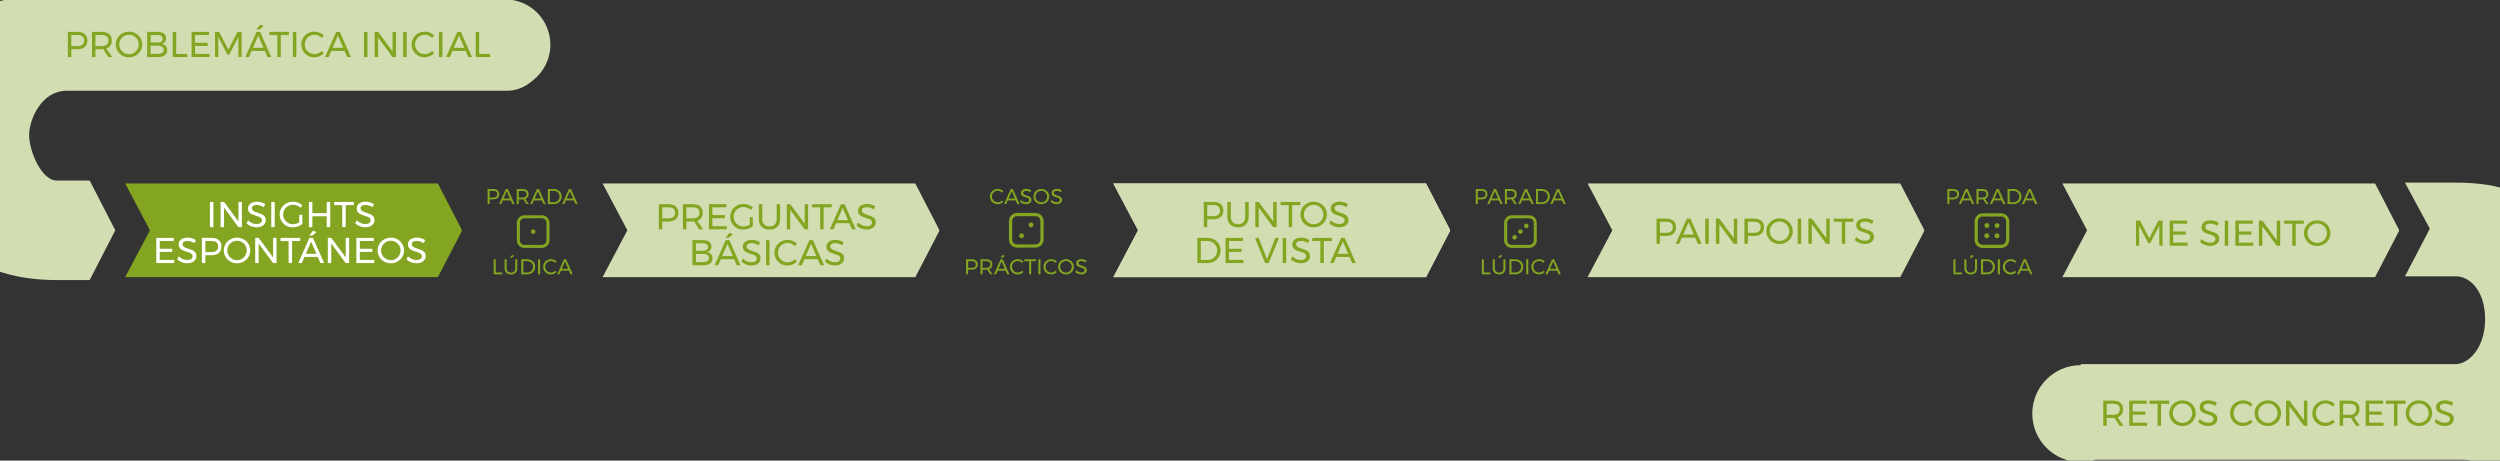 <?xml version="1.0" encoding="utf-8"?>
<!-- Generator: Adobe Illustrator 15.0.2, SVG Export Plug-In . SVG Version: 6.00 Build 0)  -->
<!DOCTYPE svg PUBLIC "-//W3C//DTD SVG 1.1//EN" "http://www.w3.org/Graphics/SVG/1.1/DTD/svg11.dtd">
<svg version="1.1" id="Capa_1" xmlns="http://www.w3.org/2000/svg" xmlns:xlink="http://www.w3.org/1999/xlink" x="0px" y="0px"
	 width="1281px" height="236px" viewBox="0 0 1281 236" enable-background="new 0 0 1281 236" xml:space="preserve">
<rect x="0" y="0" width="1281" height="236" fill="#333333" stroke="none"/>
<path fill="#D2DEB2" d="M282.014,22.886c0-12.807-10.383-23.19-23.189-23.19c-0.006,0-0.01,0-0.015,0
	c-1.359-0.131-2.764-0.197-4.206-0.197H6.993c-19.738,0-48.553,27.61-48.553,72c0,46.218,24.687,72,70.553,72h16.964l13.108-25.495
	L45.951,92.5H28.993c-7.746,0-14.059-15.154-14.059-23.244c0-8.092,6.312-22.756,19.226-22.756H259.77
	c4.9,0,9.487-1.963,13.142-5.198C278.443,37.064,282.014,30.394,282.014,22.886z"/>
<rect x="0" y="-242.5" display="none" fill="#ECEED7" width="1280" height="720"/>
<g>
	<g>
		<g>
			<g>
				<g>
					<path fill="#D2DEB2" d="M985.973,118.117c0-0.26-0.1-0.729-0.299-0.929L973.698,94H813.461l12.696,24.005L813.47,142h160.237
						l11.967-23.064C985.873,118.734,985.973,118.377,985.973,118.117z"/>
				</g>
			</g>
		</g>
	</g>
	<g>
		<g>
			<g>
				<g>
					<g>
						<g>
							<g>
								<g>
									<path fill="#83A521" d="M236.639,118.117c0-0.26-0.1-0.729-0.299-0.929L224.365,94H64.128l12.697,24.005L64.136,142
										h160.237l11.967-23.064C236.539,118.734,236.639,118.377,236.639,118.117z"/>
								</g>
							</g>
						</g>
					</g>
				</g>
				<g>
					<g enable-background="new    ">
						<path fill="#FFFFFF" d="M107.572,103.474h1.769v12.894h-1.769V103.474z"/>
						<path fill="#FFFFFF" d="M122.196,103.474h1.75v12.894h-1.787l-7.367-9.983v9.983h-1.769v-12.894h1.787l7.386,10.002V103.474z"
							/>
						<path fill="#FFFFFF" d="M133.312,105.307c-0.645-0.19-1.237-0.285-1.777-0.285c-0.75,0-1.348,0.144-1.796,0.433
							c-0.449,0.288-0.672,0.685-0.672,1.188c0,0.455,0.135,0.826,0.405,1.114c0.27,0.289,0.602,0.517,0.995,0.682
							c0.393,0.166,0.939,0.359,1.639,0.58c0.872,0.271,1.578,0.528,2.118,0.774c0.54,0.245,1,0.61,1.381,1.096
							c0.38,0.485,0.571,1.127,0.571,1.925c0,0.736-0.2,1.381-0.599,1.934c-0.399,0.553-0.958,0.979-1.676,1.28
							s-1.544,0.451-2.478,0.451c-0.945,0-1.867-0.184-2.763-0.553c-0.896-0.368-1.67-0.859-2.321-1.474l0.792-1.528
							c0.614,0.602,1.305,1.065,2.072,1.391c0.767,0.325,1.513,0.488,2.238,0.488c0.859,0,1.538-0.169,2.035-0.507
							c0.498-0.338,0.746-0.795,0.746-1.372c0-0.454-0.135-0.829-0.405-1.124c-0.27-0.294-0.611-0.527-1.022-0.699
							c-0.412-0.172-0.967-0.362-1.667-0.571c-0.86-0.258-1.56-0.51-2.1-0.755c-0.541-0.246-0.998-0.608-1.372-1.087
							s-0.562-1.111-0.562-1.897c0-0.688,0.19-1.295,0.571-1.823c0.38-0.528,0.915-0.933,1.603-1.216
							c0.688-0.282,1.485-0.424,2.395-0.424c0.773,0,1.532,0.114,2.274,0.341c0.743,0.228,1.403,0.531,1.98,0.912l-0.737,1.584
							C134.58,105.782,133.957,105.497,133.312,105.307z"/>
						<path fill="#FFFFFF" d="M138.994,103.474h1.769v12.894h-1.769V103.474z"/>
						<path fill="#FFFFFF" d="M153.361,110.067h1.565v4.734c-0.651,0.516-1.412,0.927-2.284,1.233
							c-0.872,0.308-1.738,0.461-2.597,0.461c-1.241,0-2.376-0.292-3.408-0.875c-1.031-0.583-1.845-1.381-2.44-2.395
							c-0.596-1.013-0.894-2.121-0.894-3.324s0.301-2.306,0.903-3.307c0.602-1.001,1.424-1.789,2.468-2.367
							c1.043-0.576,2.198-0.865,3.462-0.865c0.896,0,1.771,0.16,2.625,0.479c0.853,0.32,1.593,0.756,2.219,1.309l-1.013,1.289
							c-0.516-0.479-1.108-0.851-1.778-1.114c-0.669-0.265-1.354-0.396-2.054-0.396c-0.921,0-1.768,0.222-2.542,0.663
							c-0.774,0.442-1.385,1.044-1.833,1.806c-0.448,0.761-0.672,1.596-0.672,2.505c0,0.908,0.227,1.747,0.681,2.514
							c0.454,0.768,1.068,1.376,1.842,1.824c0.774,0.448,1.621,0.672,2.542,0.672c0.54,0,1.09-0.089,1.648-0.268
							c0.559-0.178,1.078-0.426,1.557-0.745V110.067z"/>
						<path fill="#FFFFFF" d="M158.279,103.474h1.769v5.747h7.367v-5.747h1.787v12.894h-1.787v-5.544h-7.367v5.544h-1.769V103.474z"
							/>
						<path fill="#FFFFFF" d="M171.227,103.474h10.075v1.621h-4.163v11.272h-1.768v-11.272h-4.145V103.474z"/>
						<path fill="#FFFFFF" d="M188.992,105.307c-0.645-0.19-1.237-0.285-1.777-0.285c-0.75,0-1.348,0.144-1.796,0.433
							c-0.449,0.288-0.672,0.685-0.672,1.188c0,0.455,0.135,0.826,0.405,1.114c0.27,0.289,0.602,0.517,0.995,0.682
							c0.393,0.166,0.939,0.359,1.639,0.58c0.872,0.271,1.578,0.528,2.118,0.774c0.54,0.245,1,0.61,1.381,1.096
							c0.38,0.485,0.571,1.127,0.571,1.925c0,0.736-0.2,1.381-0.599,1.934c-0.399,0.553-0.958,0.979-1.676,1.28
							s-1.544,0.451-2.478,0.451c-0.945,0-1.867-0.184-2.763-0.553c-0.896-0.368-1.67-0.859-2.321-1.474l0.792-1.528
							c0.614,0.602,1.305,1.065,2.072,1.391c0.767,0.325,1.513,0.488,2.238,0.488c0.859,0,1.538-0.169,2.035-0.507
							c0.498-0.338,0.746-0.795,0.746-1.372c0-0.454-0.135-0.829-0.405-1.124c-0.27-0.294-0.611-0.527-1.022-0.699
							c-0.412-0.172-0.967-0.362-1.667-0.571c-0.86-0.258-1.56-0.51-2.1-0.755c-0.541-0.246-0.998-0.608-1.372-1.087
							s-0.562-1.111-0.562-1.897c0-0.688,0.19-1.295,0.571-1.823c0.38-0.528,0.915-0.933,1.603-1.216
							c0.688-0.282,1.485-0.424,2.395-0.424c0.773,0,1.532,0.114,2.274,0.341c0.743,0.228,1.403,0.531,1.98,0.912l-0.737,1.584
							C190.26,105.782,189.637,105.497,188.992,105.307z"/>
					</g>
					<g enable-background="new    ">
						<path fill="#FFFFFF" d="M80.081,121.893h8.952v1.603h-7.183v3.979h6.428v1.603h-6.428v4.107h7.404v1.603h-9.173V121.893z"/>
						<path fill="#FFFFFF" d="M97.773,123.726c-0.645-0.19-1.237-0.285-1.777-0.285c-0.75,0-1.348,0.144-1.796,0.433
							c-0.449,0.288-0.672,0.685-0.672,1.188c0,0.455,0.135,0.826,0.405,1.114c0.27,0.289,0.602,0.517,0.995,0.682
							c0.393,0.166,0.939,0.359,1.639,0.58c0.872,0.271,1.578,0.528,2.118,0.774c0.54,0.245,1,0.61,1.381,1.096
							c0.38,0.485,0.571,1.127,0.571,1.925c0,0.736-0.2,1.381-0.599,1.934c-0.399,0.553-0.958,0.979-1.676,1.28
							s-1.544,0.451-2.478,0.451c-0.945,0-1.867-0.184-2.763-0.553c-0.896-0.368-1.67-0.859-2.321-1.474l0.792-1.528
							c0.614,0.602,1.305,1.065,2.072,1.391c0.767,0.325,1.513,0.488,2.238,0.488c0.859,0,1.538-0.169,2.035-0.507
							c0.498-0.338,0.746-0.795,0.746-1.372c0-0.454-0.135-0.829-0.405-1.124c-0.27-0.294-0.611-0.527-1.022-0.699
							c-0.412-0.172-0.967-0.362-1.667-0.571c-0.86-0.258-1.56-0.51-2.1-0.755c-0.541-0.246-0.998-0.608-1.372-1.087
							s-0.562-1.111-0.562-1.897c0-0.688,0.19-1.295,0.571-1.823c0.38-0.528,0.915-0.933,1.603-1.216
							c0.688-0.282,1.485-0.424,2.395-0.424c0.773,0,1.532,0.114,2.274,0.341c0.743,0.228,1.403,0.531,1.98,0.912l-0.737,1.584
							C99.04,124.201,98.417,123.916,97.773,123.726z"/>
						<path fill="#FFFFFF" d="M112.157,123.035c0.878,0.761,1.317,1.829,1.317,3.204c0,1.438-0.442,2.552-1.326,3.344
							s-2.125,1.188-3.721,1.188h-3.205v4.016h-1.769v-12.894h4.973C110.036,121.893,111.28,122.273,112.157,123.035z
							 M110.896,128.44c0.589-0.484,0.884-1.2,0.884-2.146c0-0.921-0.295-1.618-0.884-2.091s-1.437-0.709-2.542-0.709l-3.131,0.019
							v5.654h3.131C109.459,129.168,110.306,128.926,110.896,128.44z"/>
						<path fill="#FFFFFF" d="M124.867,122.647c1.038,0.578,1.857,1.366,2.459,2.367c0.602,1.001,0.902,2.104,0.902,3.307
							s-0.301,2.312-0.902,3.324c-0.602,1.014-1.421,1.812-2.459,2.395c-1.038,0.583-2.177,0.875-3.417,0.875
							s-2.379-0.292-3.417-0.875c-1.038-0.583-1.857-1.381-2.459-2.395c-0.602-1.013-0.903-2.121-0.903-3.324
							s0.301-2.306,0.903-3.307c0.602-1.001,1.418-1.789,2.45-2.367c1.031-0.576,2.173-0.865,3.426-0.865
							C122.69,121.782,123.829,122.071,124.867,122.647z M118.973,124.029c-0.768,0.442-1.379,1.041-1.833,1.796
							s-0.681,1.587-0.681,2.496c0,0.908,0.227,1.743,0.681,2.505s1.065,1.366,1.833,1.814c0.767,0.448,1.599,0.672,2.496,0.672
							c0.896,0,1.722-0.224,2.478-0.672c0.755-0.448,1.356-1.053,1.805-1.814s0.672-1.597,0.672-2.505
							c0-0.909-0.224-1.741-0.672-2.496s-1.05-1.354-1.805-1.796c-0.755-0.442-1.582-0.663-2.478-0.663
							C120.572,123.366,119.74,123.587,118.973,124.029z"/>
						<path fill="#FFFFFF" d="M139.943,121.893h1.75v12.894h-1.787l-7.367-9.983v9.983h-1.769v-12.894h1.787l7.386,10.002V121.893z"
							/>
						<path fill="#FFFFFF" d="M143.737,121.893h10.075v1.621h-4.163v11.272h-1.768v-11.272h-4.145V121.893z"/>
						<path fill="#FFFFFF" d="M164.182,134.786l-1.363-3.131h-6.796l-1.345,3.131h-1.86l5.729-12.894h1.842l5.71,12.894H164.182z
							 M156.722,130.053h5.416l-2.726-6.263L156.722,130.053z M160.461,118.172l1.768,0.773l-2.284,1.806l-1.455-0.185
							L160.461,118.172z"/>
						<path fill="#FFFFFF" d="M177.149,121.893h1.75v12.894h-1.787l-7.367-9.983v9.983h-1.769v-12.894h1.787l7.386,10.002V121.893z"
							/>
						<path fill="#FFFFFF" d="M182.601,121.893h8.952v1.603h-7.183v3.979h6.428v1.603h-6.428v4.107h7.404v1.603h-9.173V121.893z"/>
						<path fill="#FFFFFF" d="M203.682,122.647c1.038,0.578,1.857,1.366,2.459,2.367c0.602,1.001,0.902,2.104,0.902,3.307
							s-0.301,2.312-0.902,3.324c-0.602,1.014-1.421,1.812-2.459,2.395c-1.038,0.583-2.177,0.875-3.417,0.875
							s-2.379-0.292-3.417-0.875c-1.038-0.583-1.857-1.381-2.459-2.395c-0.602-1.013-0.903-2.121-0.903-3.324
							s0.301-2.306,0.903-3.307c0.602-1.001,1.418-1.789,2.45-2.367c1.031-0.576,2.173-0.865,3.426-0.865
							C201.505,121.782,202.644,122.071,203.682,122.647z M197.788,124.029c-0.768,0.442-1.379,1.041-1.833,1.796
							s-0.681,1.587-0.681,2.496c0,0.908,0.227,1.743,0.681,2.505s1.065,1.366,1.833,1.814c0.767,0.448,1.599,0.672,2.496,0.672
							c0.896,0,1.722-0.224,2.478-0.672c0.755-0.448,1.356-1.053,1.805-1.814s0.672-1.597,0.672-2.505
							c0-0.909-0.224-1.741-0.672-2.496s-1.05-1.354-1.805-1.796c-0.755-0.442-1.582-0.663-2.478-0.663
							C199.387,123.366,198.555,123.587,197.788,124.029z"/>
						<path fill="#FFFFFF" d="M215.249,123.726c-0.645-0.19-1.237-0.285-1.777-0.285c-0.75,0-1.348,0.144-1.796,0.433
							c-0.449,0.288-0.672,0.685-0.672,1.188c0,0.455,0.135,0.826,0.405,1.114c0.27,0.289,0.602,0.517,0.995,0.682
							c0.393,0.166,0.939,0.359,1.639,0.58c0.872,0.271,1.578,0.528,2.118,0.774c0.54,0.245,1,0.61,1.381,1.096
							c0.38,0.485,0.571,1.127,0.571,1.925c0,0.736-0.2,1.381-0.599,1.934c-0.399,0.553-0.958,0.979-1.676,1.28
							s-1.544,0.451-2.478,0.451c-0.945,0-1.867-0.184-2.763-0.553c-0.896-0.368-1.67-0.859-2.321-1.474l0.792-1.528
							c0.614,0.602,1.305,1.065,2.072,1.391c0.767,0.325,1.513,0.488,2.238,0.488c0.859,0,1.538-0.169,2.035-0.507
							c0.498-0.338,0.746-0.795,0.746-1.372c0-0.454-0.135-0.829-0.405-1.124c-0.27-0.294-0.611-0.527-1.022-0.699
							c-0.412-0.172-0.967-0.362-1.667-0.571c-0.86-0.258-1.56-0.51-2.1-0.755c-0.541-0.246-0.998-0.608-1.372-1.087
							s-0.562-1.111-0.562-1.897c0-0.688,0.19-1.295,0.571-1.823c0.38-0.528,0.915-0.933,1.603-1.216
							c0.688-0.282,1.485-0.424,2.395-0.424c0.773,0,1.532,0.114,2.274,0.341c0.743,0.228,1.403,0.531,1.98,0.912l-0.737,1.584
							C216.516,124.201,215.893,123.916,215.249,123.726z"/>
					</g>
				</g>
			</g>
			<g>
				<g>
					<g>
						<g>
							<path fill="#EADFD4" d="M742.971,118.117c0-0.26-0.103-0.729-0.299-0.929L730.695,94H570.46l12.697,24.005L570.468,142
								h160.234l11.97-23.064C742.868,118.734,742.971,118.377,742.971,118.117z"/>
						</g>
					</g>
				</g>
				<g>
					<g>
						<g>
							<path fill="#D2DEB2" d="M742.971,118.117c0-0.26-0.103-0.729-0.299-0.929L730.695,94H570.46l12.697,24.005L570.468,142
								h160.234l11.97-23.064C742.868,118.734,742.971,118.377,742.971,118.117z"/>
						</g>
					</g>
				</g>
				<g enable-background="new    ">
					<path fill="#83A521" d="M625.527,104.616c0.878,0.761,1.317,1.829,1.317,3.204c0,1.438-0.442,2.552-1.326,3.344
						s-2.125,1.188-3.721,1.188h-3.205v4.016h-1.769v-12.894h4.973C623.406,103.474,624.649,103.854,625.527,104.616z
						 M624.265,110.021c0.589-0.484,0.884-1.2,0.884-2.146c0-0.921-0.295-1.618-0.884-2.091s-1.437-0.709-2.542-0.709l-3.131,0.019
						v5.654h3.131C622.829,110.749,623.676,110.507,624.265,110.021z"/>
					<path fill="#83A521" d="M631.66,113.89c0.657,0.67,1.562,1.004,2.717,1.004c1.142,0,2.038-0.334,2.689-1.004
						c0.651-0.669,0.977-1.6,0.977-2.79v-7.626h1.768v7.626c0,1.683-0.482,3.002-1.446,3.96c-0.964,0.958-2.293,1.437-3.988,1.437
						c-1.707,0-3.045-0.479-4.016-1.437c-0.97-0.958-1.455-2.277-1.455-3.96v-7.626h1.769v7.626
						C630.675,112.29,631.003,113.221,631.66,113.89z"/>
					<path fill="#83A521" d="M652.391,103.474h1.75v12.894h-1.787l-7.367-9.983v9.983h-1.769v-12.894h1.786l7.387,10.002V103.474z"
						/>
					<path fill="#83A521" d="M656.186,103.474h10.074v1.621h-4.162v11.272h-1.768v-11.272h-4.145V103.474z"/>
					<path fill="#83A521" d="M676.53,104.229c1.037,0.578,1.856,1.366,2.459,2.367c0.602,1.001,0.902,2.104,0.902,3.307
						s-0.301,2.312-0.902,3.324c-0.603,1.014-1.422,1.812-2.459,2.395c-1.039,0.583-2.178,0.875-3.418,0.875
						s-2.379-0.292-3.416-0.875c-1.038-0.583-1.857-1.381-2.459-2.395c-0.602-1.013-0.902-2.121-0.902-3.324
						s0.301-2.306,0.902-3.307s1.418-1.789,2.449-2.367c1.031-0.576,2.174-0.865,3.426-0.865
						C674.352,103.363,675.49,103.652,676.53,104.229z M670.635,105.61c-0.768,0.442-1.379,1.041-1.833,1.796
						s-0.681,1.587-0.681,2.496c0,0.908,0.227,1.743,0.681,2.505s1.065,1.366,1.833,1.814s1.6,0.672,2.496,0.672
						c0.896,0,1.722-0.224,2.477-0.672c0.756-0.448,1.357-1.053,1.805-1.814c0.449-0.762,0.673-1.597,0.673-2.505
						c0-0.909-0.224-1.741-0.673-2.496c-0.447-0.755-1.049-1.354-1.805-1.796c-0.755-0.442-1.581-0.663-2.477-0.663
						C672.235,104.947,671.403,105.168,670.635,105.61z"/>
					<path fill="#83A521" d="M688.096,105.307c-0.645-0.19-1.237-0.285-1.777-0.285c-0.75,0-1.348,0.144-1.796,0.433
						c-0.448,0.288-0.673,0.685-0.673,1.188c0,0.455,0.135,0.826,0.406,1.114c0.27,0.289,0.602,0.517,0.994,0.682
						c0.393,0.166,0.939,0.359,1.639,0.58c0.872,0.271,1.578,0.528,2.119,0.774c0.539,0.245,1,0.61,1.381,1.096
						s0.571,1.127,0.571,1.925c0,0.736-0.2,1.381-0.599,1.934c-0.399,0.553-0.958,0.979-1.676,1.28
						c-0.719,0.301-1.545,0.451-2.479,0.451c-0.945,0-1.866-0.184-2.762-0.553c-0.896-0.368-1.67-0.859-2.321-1.474l0.792-1.528
						c0.613,0.602,1.305,1.065,2.072,1.391s1.514,0.488,2.238,0.488c0.859,0,1.537-0.169,2.035-0.507
						c0.497-0.338,0.746-0.795,0.746-1.372c0-0.454-0.136-0.829-0.406-1.124c-0.27-0.294-0.61-0.527-1.021-0.699
						c-0.412-0.172-0.967-0.362-1.667-0.571c-0.86-0.258-1.56-0.51-2.101-0.755c-0.54-0.246-0.997-0.608-1.371-1.087
						c-0.375-0.479-0.562-1.111-0.562-1.897c0-0.688,0.19-1.295,0.571-1.823c0.38-0.528,0.915-0.933,1.603-1.216
						c0.688-0.282,1.485-0.424,2.395-0.424c0.773,0,1.531,0.114,2.274,0.341c0.743,0.228,1.403,0.531,1.98,0.912l-0.737,1.584
						C689.364,105.782,688.74,105.497,688.096,105.307z"/>
				</g>
				<g enable-background="new    ">
					<path fill="#83A521" d="M622.184,122.73c1.013,0.56,1.808,1.33,2.385,2.312c0.577,0.983,0.866,2.082,0.866,3.298
						c0,1.215-0.292,2.314-0.875,3.297c-0.583,0.982-1.385,1.753-2.404,2.312s-2.161,0.838-3.426,0.838h-5.194v-12.894h5.25
						C620.038,121.893,621.171,122.172,622.184,122.73z M621.263,132.558c0.73-0.418,1.308-0.995,1.731-1.731
						c0.423-0.737,0.635-1.56,0.635-2.469c0-0.921-0.215-1.749-0.645-2.486c-0.43-0.736-1.016-1.316-1.759-1.74
						s-1.569-0.636-2.477-0.636h-3.444v9.688h3.518C619.719,133.184,620.532,132.975,621.263,132.558z"/>
					<path fill="#83A521" d="M627.958,121.893h8.952v1.603h-7.183v3.979h6.428v1.603h-6.428v4.107h7.404v1.603h-9.173V121.893z"/>
					<path fill="#83A521" d="M643.062,121.893h1.897l4.254,10.923l4.256-10.923h1.859l-5.23,12.894h-1.842L643.062,121.893z"/>
					<path fill="#83A521" d="M657.262,121.893h1.77v12.894h-1.77V121.893z"/>
					<path fill="#83A521" d="M668.378,123.726c-0.645-0.19-1.237-0.285-1.777-0.285c-0.749,0-1.349,0.144-1.796,0.433
						c-0.449,0.288-0.672,0.685-0.672,1.188c0,0.455,0.135,0.826,0.404,1.114c0.271,0.289,0.602,0.517,0.995,0.682
						c0.393,0.166,0.939,0.359,1.64,0.58c0.871,0.271,1.577,0.528,2.117,0.774c0.541,0.245,1.001,0.61,1.382,1.096
						c0.38,0.485,0.571,1.127,0.571,1.925c0,0.736-0.199,1.381-0.599,1.934s-0.958,0.979-1.677,1.28
						c-0.718,0.301-1.544,0.451-2.477,0.451c-0.945,0-1.867-0.184-2.764-0.553c-0.896-0.368-1.67-0.859-2.32-1.474l0.792-1.528
						c0.614,0.602,1.305,1.065,2.072,1.391c0.767,0.325,1.513,0.488,2.237,0.488c0.859,0,1.539-0.169,2.035-0.507
						c0.498-0.338,0.746-0.795,0.746-1.372c0-0.454-0.135-0.829-0.404-1.124c-0.271-0.294-0.611-0.527-1.022-0.699
						s-0.968-0.362-1.667-0.571c-0.859-0.258-1.56-0.51-2.1-0.755c-0.541-0.246-0.998-0.608-1.373-1.087
						c-0.374-0.479-0.561-1.111-0.561-1.897c0-0.688,0.189-1.295,0.57-1.823s0.914-0.933,1.603-1.216
						c0.688-0.282,1.485-0.424,2.395-0.424c0.773,0,1.532,0.114,2.274,0.341c0.743,0.228,1.402,0.531,1.98,0.912l-0.736,1.584
						C669.646,124.201,669.023,123.916,668.378,123.726z"/>
					<path fill="#83A521" d="M672.403,121.893h10.075v1.621h-4.163v11.272h-1.768v-11.272h-4.145V121.893z"/>
					<path fill="#83A521" d="M692.848,134.786l-1.363-3.131h-6.797l-1.344,3.131h-1.861l5.729-12.894h1.842l5.711,12.894H692.848z
						 M685.388,130.053h5.415l-2.726-6.263L685.388,130.053z"/>
				</g>
			</g>
			<g>
				<g enable-background="new    ">
					<path fill="#83A521" d="M857.502,113.164c0.879,0.761,1.317,1.829,1.317,3.204c0,1.438-0.442,2.552-1.326,3.344
						s-2.124,1.188-3.721,1.188h-3.204v4.016h-1.77v-12.894h4.974C855.381,112.021,856.625,112.402,857.502,113.164z
						 M856.24,118.569c0.59-0.484,0.885-1.2,0.885-2.146c0-0.921-0.295-1.618-0.885-2.091c-0.589-0.473-1.436-0.709-2.541-0.709
						l-3.131,0.019v5.654h3.131C854.805,119.297,855.652,119.055,856.24,118.569z"/>
					<path fill="#83A521" d="M869.982,124.915l-1.363-3.131h-6.796l-1.346,3.131h-1.859l5.729-12.894h1.842l5.709,12.894H869.982z
						 M862.522,120.182h5.416l-2.727-6.263L862.522,120.182z"/>
					<path fill="#83A521" d="M873.776,112.021h1.77v12.894h-1.77V112.021z"/>
					<path fill="#83A521" d="M888.401,112.021h1.75v12.894h-1.787l-7.367-9.983v9.983h-1.769v-12.894h1.786l7.387,10.002V112.021z"
						/>
					<path fill="#83A521" d="M902.555,113.164c0.879,0.761,1.317,1.829,1.317,3.204c0,1.438-0.442,2.552-1.326,3.344
						s-2.124,1.188-3.721,1.188h-3.204v4.016h-1.77v-12.894h4.974C900.434,112.021,901.678,112.402,902.555,113.164z
						 M901.293,118.569c0.59-0.484,0.885-1.2,0.885-2.146c0-0.921-0.295-1.618-0.885-2.091c-0.589-0.473-1.436-0.709-2.541-0.709
						l-3.131,0.019v5.654h3.131C899.858,119.297,900.704,119.055,901.293,118.569z"/>
					<path fill="#83A521" d="M915.264,112.776c1.038,0.578,1.857,1.366,2.459,2.367s0.902,2.104,0.902,3.307
						s-0.301,2.312-0.902,3.324c-0.602,1.014-1.421,1.812-2.459,2.395c-1.037,0.583-2.176,0.875-3.416,0.875
						s-2.379-0.292-3.417-0.875s-1.857-1.381-2.459-2.395c-0.603-1.013-0.903-2.121-0.903-3.324s0.301-2.306,0.903-3.307
						c0.602-1.001,1.418-1.789,2.45-2.367c1.031-0.576,2.173-0.865,3.426-0.865C913.088,111.911,914.227,112.2,915.264,112.776z
						 M909.37,114.158c-0.768,0.442-1.379,1.041-1.833,1.796s-0.682,1.587-0.682,2.496c0,0.908,0.228,1.743,0.682,2.505
						s1.065,1.366,1.833,1.814c0.767,0.448,1.599,0.672,2.495,0.672s1.723-0.224,2.479-0.672c0.754-0.448,1.355-1.053,1.805-1.814
						c0.447-0.762,0.672-1.597,0.672-2.505c0-0.909-0.225-1.741-0.672-2.496c-0.449-0.755-1.051-1.354-1.805-1.796
						c-0.756-0.442-1.582-0.663-2.479-0.663S910.137,113.716,909.37,114.158z"/>
					<path fill="#83A521" d="M921.168,112.021h1.768v12.894h-1.768V112.021z"/>
					<path fill="#83A521" d="M935.792,112.021h1.75v12.894h-1.787l-7.367-9.983v9.983h-1.769v-12.894h1.787l7.386,10.002V112.021z"
						/>
					<path fill="#83A521" d="M939.586,112.021h10.075v1.621h-4.163v11.272h-1.768v-11.272h-4.145V112.021z"/>
					<path fill="#83A521" d="M957.352,113.854c-0.645-0.19-1.238-0.285-1.777-0.285c-0.75,0-1.349,0.144-1.797,0.433
						c-0.448,0.288-0.672,0.685-0.672,1.188c0,0.455,0.135,0.826,0.405,1.114c0.271,0.289,0.602,0.517,0.995,0.682
						c0.393,0.166,0.939,0.359,1.639,0.58c0.871,0.271,1.578,0.528,2.118,0.774c0.54,0.245,1.001,0.61,1.382,1.096
						c0.38,0.485,0.57,1.127,0.57,1.925c0,0.736-0.199,1.381-0.598,1.934c-0.4,0.553-0.959,0.979-1.677,1.28
						s-1.544,0.451-2.478,0.451c-0.945,0-1.867-0.184-2.763-0.553c-0.896-0.368-1.67-0.859-2.321-1.474l0.793-1.528
						c0.613,0.602,1.305,1.065,2.072,1.391c0.767,0.325,1.513,0.488,2.237,0.488c0.859,0,1.538-0.169,2.035-0.507
						s0.746-0.795,0.746-1.372c0-0.454-0.136-0.829-0.405-1.124c-0.27-0.294-0.611-0.527-1.021-0.699
						c-0.412-0.172-0.968-0.362-1.668-0.571c-0.859-0.258-1.559-0.51-2.1-0.755c-0.541-0.246-0.998-0.608-1.372-1.087
						s-0.562-1.111-0.562-1.897c0-0.688,0.189-1.295,0.57-1.823s0.915-0.933,1.604-1.216c0.688-0.282,1.484-0.424,2.395-0.424
						c0.773,0,1.531,0.114,2.273,0.341c0.744,0.228,1.403,0.531,1.98,0.912l-0.736,1.584
						C958.619,114.33,957.996,114.045,957.352,113.854z"/>
				</g>
			</g>
			<g>
				<g>
					<g>
						<g>
							<g>
								<path fill="#D2DEB2" d="M1229.252,118.117c0-0.26-0.101-0.729-0.3-0.929L1216.979,94h-160.235l12.697,24.005L1056.75,142
									h160.235l11.967-23.064C1229.152,118.734,1229.252,118.377,1229.252,118.117z"/>
							</g>
						</g>
					</g>
				</g>
				<g enable-background="new    ">
					<path fill="#83A521" d="M1094.471,113.021h2.101l4.715,9.062l4.679-9.062h2.118v12.894h-1.657l-0.02-10.296l-4.586,8.933
						h-1.086l-4.623-8.933v10.296h-1.641V113.021z"/>
					<path fill="#83A521" d="M1111.767,113.021h8.952v1.603h-7.184v3.979h6.428v1.603h-6.428v4.107h7.404v1.603h-9.173V113.021z"/>
					<path fill="#83A521" d="M1134.284,114.854c-0.645-0.19-1.237-0.285-1.777-0.285c-0.749,0-1.349,0.144-1.796,0.433
						c-0.449,0.288-0.672,0.685-0.672,1.188c0,0.455,0.135,0.826,0.404,1.114c0.271,0.289,0.602,0.517,0.995,0.682
						c0.393,0.166,0.939,0.359,1.64,0.58c0.871,0.271,1.577,0.528,2.117,0.774c0.541,0.245,1.001,0.61,1.382,1.096
						c0.38,0.485,0.571,1.127,0.571,1.925c0,0.736-0.199,1.381-0.599,1.934s-0.958,0.979-1.677,1.28
						c-0.718,0.301-1.544,0.451-2.477,0.451c-0.945,0-1.867-0.184-2.764-0.553c-0.896-0.368-1.67-0.859-2.32-1.474l0.792-1.528
						c0.614,0.602,1.305,1.065,2.072,1.391c0.767,0.325,1.513,0.488,2.237,0.488c0.859,0,1.539-0.169,2.035-0.507
						c0.498-0.338,0.746-0.795,0.746-1.372c0-0.454-0.135-0.829-0.404-1.124c-0.271-0.294-0.611-0.527-1.022-0.699
						s-0.968-0.362-1.667-0.571c-0.859-0.258-1.56-0.51-2.1-0.755c-0.541-0.246-0.998-0.608-1.373-1.087
						c-0.374-0.479-0.561-1.111-0.561-1.897c0-0.688,0.189-1.295,0.57-1.823s0.914-0.933,1.603-1.216
						c0.688-0.282,1.485-0.424,2.395-0.424c0.773,0,1.532,0.114,2.274,0.341c0.743,0.228,1.402,0.531,1.98,0.912l-0.736,1.584
						C1135.552,115.33,1134.929,115.045,1134.284,114.854z"/>
					<path fill="#83A521" d="M1139.967,113.021h1.768v12.894h-1.768V113.021z"/>
					<path fill="#83A521" d="M1145.418,113.021h8.951v1.603h-7.183v3.979h6.429v1.603h-6.429v4.107h7.404v1.603h-9.173V113.021z"/>
					<path fill="#83A521" d="M1166.619,113.021h1.75v12.894h-1.787l-7.367-9.983v9.983h-1.77v-12.894h1.787l7.387,10.002V113.021z"
						/>
					<path fill="#83A521" d="M1170.412,113.021h10.076v1.621h-4.163v11.272h-1.769v-11.272h-4.145V113.021z"/>
					<path fill="#83A521" d="M1190.756,113.776c1.038,0.578,1.857,1.366,2.459,2.367s0.902,2.104,0.902,3.307
						s-0.301,2.312-0.902,3.324c-0.602,1.014-1.421,1.812-2.459,2.395c-1.037,0.583-2.176,0.875-3.416,0.875
						s-2.379-0.292-3.417-0.875s-1.857-1.381-2.459-2.395c-0.603-1.013-0.903-2.121-0.903-3.324s0.301-2.306,0.903-3.307
						c0.602-1.001,1.418-1.789,2.45-2.367c1.031-0.576,2.173-0.865,3.426-0.865C1188.58,112.911,1189.719,113.2,1190.756,113.776z
						 M1184.863,115.158c-0.768,0.442-1.379,1.041-1.833,1.796s-0.682,1.587-0.682,2.496c0,0.908,0.228,1.743,0.682,2.505
						s1.065,1.366,1.833,1.814c0.767,0.448,1.599,0.672,2.495,0.672s1.723-0.224,2.479-0.672c0.754-0.448,1.355-1.053,1.805-1.814
						c0.447-0.762,0.672-1.597,0.672-2.505c0-0.909-0.225-1.741-0.672-2.496c-0.449-0.755-1.051-1.354-1.805-1.796
						c-0.756-0.442-1.582-0.663-2.479-0.663S1185.629,114.716,1184.863,115.158z"/>
				</g>
			</g>
			<g>
				<g>
					<g>
						<g>
							<g>
								<path fill="#D2DEB2" d="M481.274,118.117c0-0.26-0.101-0.729-0.3-0.929L469,94H308.764l12.697,24.005L308.771,142h160.237
									l11.967-23.064C481.175,118.734,481.274,118.377,481.274,118.117z"/>
							</g>
						</g>
					</g>
				</g>
				<g>
					<g enable-background="new    ">
						<path fill="#83A521" d="M346.277,105.763c0.878,0.761,1.317,1.829,1.317,3.204c0,1.438-0.442,2.552-1.326,3.344
							s-2.125,1.188-3.721,1.188h-3.205v4.016h-1.769V104.62h4.973C344.156,104.62,345.399,105.001,346.277,105.763z
							 M345.015,111.168c0.589-0.484,0.884-1.2,0.884-2.146c0-0.921-0.295-1.618-0.884-2.091s-1.437-0.709-2.542-0.709l-3.131,0.019
							v5.654h3.131C343.579,111.896,344.426,111.653,345.015,111.168z"/>
						<path fill="#83A521" d="M358.259,117.514l-2.561-4.052c-0.294,0.024-0.534,0.036-0.718,0.036h-3.278v4.016h-1.769V104.62
							h5.047c1.633,0,2.895,0.378,3.785,1.133c0.89,0.755,1.335,1.827,1.335,3.214c0,1.044-0.243,1.922-0.728,2.635
							c-0.485,0.712-1.182,1.228-2.091,1.547l3.002,4.365H358.259z M354.98,111.896c1.105,0,1.953-0.242,2.542-0.728
							c0.589-0.484,0.884-1.2,0.884-2.146c0-0.921-0.294-1.618-0.884-2.091s-1.437-0.709-2.542-0.709h-3.278v5.673H354.98z"/>
						<path fill="#83A521" d="M363.25,104.62h8.952v1.603h-7.183v3.979h6.428v1.603h-6.428v4.107h7.404v1.603h-9.173V104.62z"/>
						<path fill="#83A521" d="M384.193,111.214h1.565v4.734c-0.651,0.516-1.412,0.927-2.284,1.233
							c-0.872,0.308-1.738,0.461-2.597,0.461c-1.241,0-2.376-0.292-3.408-0.875c-1.031-0.583-1.845-1.381-2.44-2.395
							c-0.596-1.013-0.894-2.121-0.894-3.324s0.301-2.306,0.903-3.307c0.602-1.001,1.424-1.789,2.468-2.367
							c1.043-0.576,2.198-0.865,3.462-0.865c0.896,0,1.771,0.16,2.625,0.479c0.853,0.32,1.593,0.756,2.219,1.309l-1.013,1.289
							c-0.516-0.479-1.108-0.851-1.778-1.114c-0.669-0.265-1.354-0.396-2.054-0.396c-0.921,0-1.768,0.222-2.542,0.663
							c-0.774,0.442-1.385,1.044-1.833,1.806c-0.448,0.761-0.672,1.596-0.672,2.505c0,0.908,0.227,1.747,0.681,2.514
							c0.454,0.768,1.068,1.376,1.842,1.824c0.774,0.448,1.621,0.672,2.542,0.672c0.54,0,1.09-0.089,1.648-0.268
							c0.559-0.178,1.078-0.426,1.557-0.745V111.214z"/>
						<path fill="#83A521" d="M391.588,115.036c0.657,0.67,1.562,1.004,2.717,1.004c1.142,0,2.038-0.334,2.689-1.004
							c0.651-0.669,0.977-1.6,0.977-2.79v-7.626h1.768v7.626c0,1.683-0.482,3.002-1.446,3.96c-0.964,0.958-2.293,1.437-3.988,1.437
							c-1.707,0-3.045-0.479-4.016-1.437c-0.97-0.958-1.455-2.277-1.455-3.96v-7.626h1.769v7.626
							C390.602,113.437,390.93,114.367,391.588,115.036z"/>
						<path fill="#83A521" d="M412.318,104.62h1.75v12.894h-1.787l-7.367-9.983v9.983h-1.769V104.62h1.787l7.386,10.002V104.62z"/>
						<path fill="#83A521" d="M416.112,104.62h10.075v1.621h-4.163v11.272h-1.768v-11.272h-4.145V104.62z"/>
						<path fill="#83A521" d="M436.557,117.514l-1.363-3.131h-6.796l-1.345,3.131h-1.86l5.729-12.894h1.842l5.71,12.894H436.557z
							 M429.097,112.78h5.416l-2.726-6.263L429.097,112.78z"/>
						<path fill="#83A521" d="M445.887,106.453c-0.645-0.19-1.237-0.285-1.777-0.285c-0.75,0-1.348,0.144-1.796,0.433
							c-0.449,0.288-0.672,0.685-0.672,1.188c0,0.455,0.135,0.826,0.405,1.114c0.27,0.289,0.602,0.517,0.995,0.682
							c0.393,0.166,0.939,0.359,1.639,0.58c0.872,0.271,1.578,0.528,2.118,0.774c0.54,0.245,1,0.61,1.381,1.096
							c0.38,0.485,0.571,1.127,0.571,1.925c0,0.736-0.2,1.381-0.599,1.934c-0.399,0.553-0.958,0.979-1.676,1.28
							s-1.544,0.451-2.478,0.451c-0.945,0-1.867-0.184-2.763-0.553c-0.896-0.368-1.67-0.859-2.321-1.474l0.792-1.528
							c0.614,0.602,1.305,1.065,2.072,1.391c0.767,0.325,1.513,0.488,2.238,0.488c0.859,0,1.538-0.169,2.035-0.507
							c0.498-0.338,0.746-0.795,0.746-1.372c0-0.454-0.135-0.829-0.405-1.124c-0.27-0.294-0.611-0.527-1.022-0.699
							c-0.412-0.172-0.967-0.362-1.667-0.571c-0.86-0.258-1.56-0.51-2.1-0.755c-0.541-0.246-0.998-0.608-1.372-1.087
							s-0.562-1.111-0.562-1.897c0-0.688,0.19-1.295,0.571-1.823c0.38-0.528,0.915-0.933,1.603-1.216
							c0.688-0.282,1.485-0.424,2.395-0.424c0.773,0,1.532,0.114,2.274,0.341c0.743,0.228,1.403,0.531,1.98,0.912l-0.737,1.584
							C447.155,106.929,446.531,106.644,445.887,106.453z"/>
					</g>
					<g enable-background="new    ">
						<path fill="#83A521" d="M363.425,123.895c0.755,0.571,1.133,1.36,1.133,2.367c0,0.736-0.209,1.36-0.626,1.869
							c-0.417,0.51-0.989,0.851-1.713,1.022c0.896,0.136,1.599,0.494,2.109,1.077c0.509,0.584,0.764,1.312,0.764,2.184
							c0,1.104-0.414,1.968-1.243,2.588c-0.829,0.62-1.974,0.93-3.435,0.93h-5.6v-12.894h5.507
							C361.635,123.038,362.67,123.324,363.425,123.895z M362.08,128.002c0.436-0.337,0.654-0.819,0.654-1.445
							c0-0.614-0.218-1.087-0.654-1.419c-0.436-0.331-1.053-0.49-1.851-0.479h-3.647v3.85h3.647
							C361.027,128.509,361.644,128.34,362.08,128.002z M362.476,133.768c0.54-0.375,0.81-0.899,0.81-1.575
							c0-0.65-0.27-1.16-0.81-1.528c-0.541-0.369-1.29-0.553-2.247-0.553h-3.647v4.199h3.647
							C361.187,134.323,361.936,134.143,362.476,133.768z"/>
						<path fill="#83A521" d="M377.506,135.932l-1.363-3.131h-6.796l-1.345,3.131h-1.86l5.729-12.894h1.842l5.71,12.894H377.506z
							 M370.046,131.198h5.416l-2.726-6.263L370.046,131.198z M373.785,119.317l1.768,0.773l-2.284,1.806l-1.455-0.185
							L373.785,119.317z"/>
						<path fill="#83A521" d="M386.836,124.871c-0.645-0.19-1.237-0.285-1.777-0.285c-0.75,0-1.348,0.144-1.796,0.433
							c-0.449,0.288-0.672,0.685-0.672,1.188c0,0.455,0.135,0.826,0.405,1.114c0.27,0.289,0.602,0.517,0.995,0.682
							c0.393,0.166,0.939,0.359,1.639,0.58c0.872,0.271,1.578,0.528,2.118,0.774c0.54,0.245,1,0.61,1.381,1.096
							c0.38,0.485,0.571,1.127,0.571,1.925c0,0.736-0.2,1.381-0.599,1.934c-0.399,0.553-0.958,0.979-1.676,1.28
							s-1.544,0.451-2.478,0.451c-0.945,0-1.867-0.184-2.763-0.553c-0.896-0.368-1.67-0.859-2.321-1.474l0.792-1.528
							c0.614,0.602,1.305,1.065,2.072,1.391c0.767,0.325,1.513,0.488,2.238,0.488c0.859,0,1.538-0.169,2.035-0.507
							c0.498-0.338,0.746-0.795,0.746-1.372c0-0.454-0.135-0.829-0.405-1.124c-0.27-0.294-0.611-0.527-1.022-0.699
							c-0.412-0.172-0.967-0.362-1.667-0.571c-0.86-0.258-1.56-0.51-2.1-0.755c-0.541-0.246-0.998-0.608-1.372-1.087
							s-0.562-1.111-0.562-1.897c0-0.688,0.19-1.295,0.571-1.823c0.38-0.528,0.915-0.933,1.603-1.216
							c0.688-0.282,1.485-0.424,2.395-0.424c0.773,0,1.532,0.114,2.274,0.341c0.743,0.228,1.403,0.531,1.98,0.912l-0.737,1.584
							C388.103,125.347,387.48,125.062,386.836,124.871z"/>
						<path fill="#83A521" d="M392.517,123.038h1.769v12.894h-1.769V123.038z"/>
						<path fill="#83A521" d="M405.595,124.926c-0.651-0.288-1.32-0.433-2.007-0.433c-0.909,0-1.744,0.222-2.505,0.663
							c-0.761,0.442-1.363,1.041-1.805,1.796c-0.442,0.755-0.663,1.587-0.663,2.496c0,0.896,0.221,1.726,0.663,2.486
							c0.442,0.762,1.043,1.363,1.805,1.806c0.761,0.441,1.596,0.663,2.505,0.663c0.675,0,1.338-0.139,1.989-0.415
							c0.65-0.276,1.228-0.653,1.731-1.133l1.068,1.16c-0.651,0.639-1.406,1.14-2.266,1.502s-1.731,0.543-2.615,0.543
							c-1.228,0-2.352-0.292-3.371-0.875c-1.02-0.583-1.824-1.378-2.413-2.385s-0.884-2.118-0.884-3.334
							c0-1.203,0.298-2.306,0.894-3.307c0.595-1.001,1.409-1.789,2.44-2.367c1.032-0.576,2.167-0.865,3.408-0.865
							c0.896,0,1.765,0.169,2.606,0.507c0.841,0.338,1.568,0.813,2.183,1.427l-1.05,1.271
							C406.817,125.617,406.246,125.215,405.595,124.926z"/>
						<path fill="#83A521" d="M420.349,135.932l-1.363-3.131h-6.796l-1.345,3.131h-1.86l5.729-12.894h1.842l5.71,12.894H420.349z
							 M412.889,131.198h5.416l-2.726-6.263L412.889,131.198z"/>
						<path fill="#83A521" d="M429.678,124.871c-0.645-0.19-1.237-0.285-1.777-0.285c-0.75,0-1.348,0.144-1.796,0.433
							c-0.449,0.288-0.672,0.685-0.672,1.188c0,0.455,0.135,0.826,0.405,1.114c0.27,0.289,0.602,0.517,0.995,0.682
							c0.393,0.166,0.939,0.359,1.639,0.58c0.872,0.271,1.578,0.528,2.118,0.774c0.54,0.245,1,0.61,1.381,1.096
							c0.38,0.485,0.571,1.127,0.571,1.925c0,0.736-0.2,1.381-0.599,1.934c-0.399,0.553-0.958,0.979-1.676,1.28
							s-1.544,0.451-2.478,0.451c-0.945,0-1.867-0.184-2.763-0.553c-0.896-0.368-1.67-0.859-2.321-1.474l0.792-1.528
							c0.614,0.602,1.305,1.065,2.072,1.391c0.767,0.325,1.513,0.488,2.238,0.488c0.859,0,1.538-0.169,2.035-0.507
							c0.498-0.338,0.746-0.795,0.746-1.372c0-0.454-0.135-0.829-0.405-1.124c-0.27-0.294-0.611-0.527-1.022-0.699
							c-0.412-0.172-0.967-0.362-1.667-0.571c-0.86-0.258-1.56-0.51-2.1-0.755c-0.541-0.246-0.998-0.608-1.372-1.087
							s-0.562-1.111-0.562-1.897c0-0.688,0.19-1.295,0.571-1.823c0.38-0.528,0.915-0.933,1.603-1.216
							c0.688-0.282,1.485-0.424,2.395-0.424c0.773,0,1.532,0.114,2.274,0.341c0.743,0.228,1.403,0.531,1.98,0.912l-0.737,1.584
							C430.946,125.347,430.323,125.062,429.678,124.871z"/>
					</g>
				</g>
			</g>
			<g>
				<g>
					<g enable-background="new    ">
						<path fill="#83A521" d="M1003.024,97.545c0.524,0.454,0.787,1.093,0.787,1.914c0,0.857-0.265,1.523-0.793,1.996
							c-0.527,0.473-1.268,0.709-2.222,0.709h-1.914v2.398h-1.056v-7.7h2.97C1001.757,96.862,1002.499,97.09,1003.024,97.545z
							 M1002.27,100.773c0.353-0.29,0.528-0.717,0.528-1.282c0-0.55-0.176-0.966-0.528-1.248c-0.352-0.282-0.857-0.424-1.518-0.424
							l-1.87,0.011v3.377h1.87C1001.412,101.207,1001.918,101.062,1002.27,100.773z"/>
						<path fill="#83A521" d="M1010.477,104.562l-0.814-1.87h-4.059l-0.803,1.87h-1.111l3.421-7.7h1.101l3.409,7.7H1010.477z
							 M1006.022,101.735h3.234l-1.629-3.74L1006.022,101.735z"/>
						<path fill="#83A521" d="M1017.714,104.562l-1.528-2.42c-0.176,0.015-0.319,0.021-0.43,0.021h-1.958v2.398h-1.056v-7.7h3.014
							c0.976,0,1.729,0.226,2.261,0.677s0.798,1.091,0.798,1.92c0,0.623-0.145,1.147-0.436,1.572
							c-0.289,0.426-0.705,0.733-1.248,0.924l1.793,2.607H1017.714z M1015.756,101.207c0.66,0,1.166-0.145,1.518-0.434
							c0.353-0.29,0.529-0.717,0.529-1.282c0-0.55-0.177-0.966-0.529-1.248c-0.352-0.282-0.857-0.424-1.518-0.424h-1.958v3.388
							H1015.756z"/>
						<path fill="#83A521" d="M1026.415,104.562l-0.813-1.87h-4.06l-0.803,1.87h-1.11l3.42-7.7h1.101l3.409,7.7H1026.415z
							 M1021.961,101.735h3.233l-1.628-3.74L1021.961,101.735z"/>
						<path fill="#83A521" d="M1033.846,97.363c0.605,0.334,1.08,0.794,1.424,1.38c0.346,0.587,0.518,1.243,0.518,1.97
							c0,0.726-0.174,1.382-0.522,1.969s-0.827,1.047-1.436,1.38c-0.608,0.334-1.291,0.501-2.046,0.501h-3.102v-7.7h3.135
							C1032.565,96.862,1033.24,97.029,1033.846,97.363z M1033.295,103.231c0.438-0.249,0.781-0.594,1.035-1.034
							c0.252-0.439,0.379-0.931,0.379-1.474c0-0.55-0.129-1.045-0.385-1.485c-0.257-0.439-0.607-0.786-1.051-1.039
							s-0.938-0.38-1.479-0.38h-2.058v5.786h2.102C1032.373,103.605,1032.86,103.48,1033.295,103.231z"/>
						<path fill="#83A521" d="M1042.826,104.562l-0.813-1.87h-4.06l-0.803,1.87h-1.11l3.421-7.7h1.1l3.41,7.7H1042.826z
							 M1038.372,101.735h3.233l-1.627-3.74L1038.372,101.735z"/>
					</g>
					<g enable-background="new    ">
						<path fill="#83A521" d="M1000.934,132.862h1.056v6.743h3.366v0.957h-4.422V132.862z"/>
						<path fill="#83A521" d="M1008.177,139.083c0.392,0.399,0.933,0.6,1.622,0.6c0.682,0,1.218-0.2,1.606-0.6
							s0.583-0.955,0.583-1.667v-4.554h1.056v4.554c0,1.005-0.288,1.794-0.863,2.365c-0.575,0.572-1.37,0.858-2.382,0.858
							c-1.02,0-1.818-0.286-2.397-0.858c-0.579-0.571-0.869-1.36-0.869-2.365v-4.554h1.056v4.554
							C1007.588,138.128,1007.784,138.684,1008.177,139.083z M1010.405,130.641l1.056,0.462l-1.364,1.078l-0.869-0.11
							L1010.405,130.641z"/>
						<path fill="#83A521" d="M1020.244,133.363c0.605,0.334,1.08,0.794,1.424,1.38c0.346,0.587,0.518,1.243,0.518,1.97
							c0,0.726-0.174,1.382-0.522,1.969s-0.827,1.047-1.436,1.38c-0.608,0.334-1.291,0.501-2.046,0.501h-3.102v-7.7h3.135
							C1018.963,132.862,1019.639,133.029,1020.244,133.363z M1019.694,139.231c0.438-0.249,0.781-0.594,1.035-1.034
							c0.252-0.439,0.379-0.931,0.379-1.474c0-0.55-0.129-1.045-0.385-1.485c-0.257-0.439-0.607-0.786-1.051-1.039
							s-0.938-0.38-1.479-0.38h-2.058v5.786h2.102C1018.772,139.605,1019.258,139.48,1019.694,139.231z"/>
						<path fill="#83A521" d="M1023.693,132.862h1.056v7.7h-1.056V132.862z"/>
						<path fill="#83A521" d="M1031.502,133.99c-0.389-0.173-0.788-0.259-1.199-0.259c-0.543,0-1.041,0.132-1.496,0.396
							c-0.454,0.264-0.813,0.621-1.078,1.072c-0.264,0.451-0.396,0.947-0.396,1.49c0,0.535,0.132,1.03,0.396,1.485
							c0.265,0.454,0.624,0.813,1.078,1.078c0.455,0.264,0.953,0.396,1.496,0.396c0.404,0,0.8-0.082,1.188-0.247
							s0.733-0.391,1.034-0.677l0.638,0.693c-0.389,0.381-0.84,0.68-1.353,0.896c-0.514,0.216-1.034,0.324-1.562,0.324
							c-0.733,0-1.404-0.174-2.013-0.522s-1.089-0.823-1.441-1.425c-0.352-0.602-0.528-1.265-0.528-1.991
							c0-0.719,0.178-1.376,0.534-1.975c0.355-0.598,0.841-1.068,1.458-1.413c0.615-0.345,1.293-0.517,2.034-0.517
							c0.535,0,1.054,0.101,1.557,0.302c0.503,0.202,0.937,0.486,1.304,0.853l-0.627,0.76
							C1032.233,134.402,1031.891,134.162,1031.502,133.99z"/>
						<path fill="#83A521" d="M1040.313,140.562l-0.813-1.87h-4.06l-0.803,1.87h-1.11l3.421-7.7h1.1l3.41,7.7H1040.313z
							 M1035.859,137.735h3.233l-1.627-3.74L1035.859,137.735z"/>
					</g>
					<g>
						<path fill="#83A521" d="M1029.238,111.824c-0.63-1.484-2.103-2.53-3.813-2.529l-9.493,0.003c-2.278,0-4.139,1.863-4.139,4.142
							l0.005,9.496c0.002,2.277,1.861,4.137,4.14,4.137l9.494-0.002c2.278,0,4.139-1.862,4.137-4.141l-0.001-9.499
							C1029.564,112.863,1029.447,112.317,1029.238,111.824z M1027.718,112.458c0.123,0.297,0.189,0.629,0.191,0.974l0.001,9.5
							c0.002,1.389-1.092,2.481-2.48,2.481l-9.494,0.005c-1.389-0.002-2.482-1.093-2.482-2.482l-0.002-9.498
							c-0.001-1.391,1.09-2.482,2.481-2.483l9.492-0.003C1026.467,110.949,1027.343,111.564,1027.718,112.458z"/>
						<circle fill="#83A521" cx="1023.274" cy="120.82" r="1.24"/>
						<circle fill="#83A521" cx="1018.073" cy="115.545" r="1.242"/>
						<path fill="#83A521" d="M1022.92,114.41c-0.653,0.211-1.012,0.911-0.801,1.562c0.213,0.654,0.912,1.01,1.565,0.797
							c0.651-0.211,1.01-0.91,0.797-1.564C1024.27,114.554,1023.571,114.198,1022.92,114.41z"/>
						<circle fill="#83A521" cx="1018.041" cy="120.78" r="1.242"/>
					</g>
				</g>
				<g>
					<g enable-background="new    ">
						<path fill="#83A521" d="M761.377,97.545c0.524,0.454,0.787,1.093,0.787,1.914c0,0.857-0.265,1.523-0.793,1.996
							c-0.527,0.473-1.268,0.709-2.222,0.709h-1.914v2.398h-1.056v-7.7h2.97C760.111,96.862,760.853,97.09,761.377,97.545z
							 M760.623,100.773c0.353-0.29,0.528-0.717,0.528-1.282c0-0.55-0.176-0.966-0.528-1.248c-0.352-0.282-0.857-0.424-1.518-0.424
							l-1.87,0.011v3.377h1.87C759.766,101.207,760.272,101.062,760.623,100.773z"/>
						<path fill="#83A521" d="M768.83,104.562l-0.814-1.87h-4.059l-0.803,1.87h-1.111l3.421-7.7h1.101l3.409,7.7H768.83z
							 M764.375,101.735h3.234l-1.629-3.74L764.375,101.735z"/>
						<path fill="#83A521" d="M776.068,104.562l-1.528-2.42c-0.176,0.015-0.319,0.021-0.43,0.021h-1.958v2.398h-1.056v-7.7h3.014
							c0.976,0,1.729,0.226,2.261,0.677s0.798,1.091,0.798,1.92c0,0.623-0.145,1.147-0.436,1.572
							c-0.289,0.426-0.705,0.733-1.248,0.924l1.793,2.607H776.068z M774.11,101.207c0.66,0,1.166-0.145,1.518-0.434
							c0.353-0.29,0.529-0.717,0.529-1.282c0-0.55-0.177-0.966-0.529-1.248c-0.352-0.282-0.857-0.424-1.518-0.424h-1.958v3.388
							H774.11z"/>
						<path fill="#83A521" d="M784.769,104.562l-0.813-1.87h-4.06l-0.803,1.87h-1.11l3.42-7.7h1.101l3.409,7.7H784.769z
							 M780.315,101.735h3.233l-1.628-3.74L780.315,101.735z"/>
						<path fill="#83A521" d="M792.199,97.363c0.605,0.334,1.08,0.794,1.424,1.38c0.346,0.587,0.518,1.243,0.518,1.97
							c0,0.726-0.174,1.382-0.522,1.969s-0.827,1.047-1.436,1.38c-0.608,0.334-1.291,0.501-2.046,0.501h-3.102v-7.7h3.135
							C790.918,96.862,791.594,97.029,792.199,97.363z M791.649,103.231c0.438-0.249,0.781-0.594,1.035-1.034
							c0.252-0.439,0.379-0.931,0.379-1.474c0-0.55-0.129-1.045-0.385-1.485c-0.257-0.439-0.607-0.786-1.051-1.039
							s-0.938-0.38-1.479-0.38h-2.058v5.786h2.102C790.727,103.605,791.213,103.48,791.649,103.231z"/>
						<path fill="#83A521" d="M801.18,104.562l-0.813-1.87h-4.06l-0.803,1.87h-1.11l3.421-7.7h1.1l3.41,7.7H801.18z
							 M796.726,101.735h3.233l-1.627-3.74L796.726,101.735z"/>
					</g>
					<g enable-background="new    ">
						<path fill="#83A521" d="M759.287,132.862h1.056v6.743h3.366v0.957h-4.422V132.862z"/>
						<path fill="#83A521" d="M766.531,139.083c0.392,0.399,0.933,0.6,1.622,0.6c0.682,0,1.218-0.2,1.606-0.6
							s0.583-0.955,0.583-1.667v-4.554h1.056v4.554c0,1.005-0.288,1.794-0.863,2.365c-0.575,0.572-1.37,0.858-2.382,0.858
							c-1.02,0-1.818-0.286-2.397-0.858c-0.579-0.571-0.869-1.36-0.869-2.365v-4.554h1.056v4.554
							C765.942,138.128,766.138,138.684,766.531,139.083z M768.758,130.641l1.056,0.462l-1.364,1.078l-0.869-0.11L768.758,130.641z"
							/>
						<path fill="#83A521" d="M778.598,133.363c0.605,0.334,1.08,0.794,1.424,1.38c0.346,0.587,0.518,1.243,0.518,1.97
							c0,0.726-0.174,1.382-0.522,1.969s-0.827,1.047-1.436,1.38c-0.608,0.334-1.291,0.501-2.046,0.501h-3.102v-7.7h3.135
							C777.317,132.862,777.992,133.029,778.598,133.363z M778.047,139.231c0.438-0.249,0.781-0.594,1.035-1.034
							c0.252-0.439,0.379-0.931,0.379-1.474c0-0.55-0.129-1.045-0.385-1.485c-0.257-0.439-0.607-0.786-1.051-1.039
							s-0.938-0.38-1.479-0.38h-2.058v5.786h2.102C777.125,139.605,777.612,139.48,778.047,139.231z"/>
						<path fill="#83A521" d="M782.046,132.862h1.056v7.7h-1.056V132.862z"/>
						<path fill="#83A521" d="M789.856,133.99c-0.389-0.173-0.788-0.259-1.199-0.259c-0.543,0-1.041,0.132-1.496,0.396
							c-0.454,0.264-0.813,0.621-1.078,1.072c-0.264,0.451-0.396,0.947-0.396,1.49c0,0.535,0.132,1.03,0.396,1.485
							c0.265,0.454,0.624,0.813,1.078,1.078c0.455,0.264,0.953,0.396,1.496,0.396c0.404,0,0.8-0.082,1.188-0.247
							s0.733-0.391,1.034-0.677l0.638,0.693c-0.389,0.381-0.84,0.68-1.353,0.896c-0.514,0.216-1.034,0.324-1.562,0.324
							c-0.733,0-1.404-0.174-2.013-0.522s-1.089-0.823-1.441-1.425c-0.352-0.602-0.528-1.265-0.528-1.991
							c0-0.719,0.178-1.376,0.534-1.975c0.355-0.598,0.841-1.068,1.458-1.413c0.615-0.345,1.293-0.517,2.034-0.517
							c0.535,0,1.054,0.101,1.557,0.302c0.503,0.202,0.937,0.486,1.304,0.853l-0.627,0.76
							C790.586,134.402,790.244,134.162,789.856,133.99z"/>
						<path fill="#83A521" d="M798.666,140.562l-0.813-1.87h-4.06l-0.803,1.87h-1.11l3.421-7.7h1.1l3.41,7.7H798.666z
							 M794.212,137.735h3.233l-1.627-3.74L794.212,137.735z"/>
					</g>
					<path fill="#83A521" d="M773.094,110.609c-1.399,0.594-2.383,1.982-2.382,3.595l0.007,8.94
						c0.003,2.146,1.755,3.896,3.898,3.894l8.948-0.005c2.144-0.002,3.896-1.756,3.894-3.898l-0.007-8.944
						c-0.001-2.148-1.755-3.897-3.899-3.896l-8.946,0.006C774.071,110.301,773.557,110.412,773.094,110.609z M773.691,112.042
						c0.278-0.118,0.591-0.181,0.918-0.182l8.945-0.004c1.31-0.003,2.338,1.027,2.34,2.336l0.007,8.943
						c0,1.309-1.027,2.34-2.338,2.34l-8.947,0.004c-1.308,0.002-2.337-1.024-2.338-2.334l-0.007-8.942
						C772.272,113.22,772.848,112.394,773.691,112.042z M781.64,114.655c-0.597,0.248-0.88,0.931-0.633,1.527
						c0.248,0.597,0.933,0.879,1.527,0.632c0.598-0.248,0.88-0.932,0.633-1.529C782.921,114.69,782.236,114.408,781.64,114.655z
						 M778.638,117.588c-0.595,0.247-0.877,0.932-0.63,1.527c0.247,0.597,0.931,0.879,1.525,0.632l0,0
						c0.597-0.248,0.878-0.931,0.631-1.527l0,0C779.916,117.624,779.235,117.342,778.638,117.588z M775.637,120.52
						c-0.596,0.248-0.879,0.934-0.632,1.526c0.247,0.599,0.933,0.884,1.527,0.634c0.598-0.246,0.88-0.933,0.632-1.529
						C776.918,120.557,776.232,120.271,775.637,120.52z"/>
				</g>
				<g>
					<g enable-background="new    ">
						<path fill="#83A521" d="M512.441,97.99c-0.389-0.173-0.788-0.259-1.199-0.259c-0.543,0-1.042,0.132-1.496,0.396
							c-0.455,0.264-0.814,0.621-1.078,1.072c-0.264,0.451-0.396,0.947-0.396,1.49c0,0.535,0.132,1.03,0.396,1.485
							c0.264,0.454,0.624,0.813,1.078,1.078c0.455,0.264,0.953,0.396,1.496,0.396c0.403,0,0.799-0.082,1.188-0.247
							s0.733-0.391,1.034-0.677l0.638,0.693c-0.389,0.381-0.84,0.68-1.353,0.896c-0.513,0.216-1.034,0.324-1.562,0.324
							c-0.733,0-1.404-0.174-2.013-0.522c-0.609-0.349-1.089-0.823-1.441-1.425c-0.352-0.602-0.528-1.265-0.528-1.991
							c0-0.719,0.178-1.376,0.534-1.975c0.355-0.598,0.841-1.068,1.458-1.413c0.616-0.345,1.294-0.517,2.035-0.517
							c0.535,0,1.054,0.101,1.557,0.302c0.502,0.202,0.937,0.486,1.304,0.853l-0.627,0.76
							C513.171,98.402,512.83,98.162,512.441,97.99z"/>
						<path fill="#83A521" d="M521.252,104.562l-0.814-1.87h-4.059l-0.803,1.87h-1.111l3.421-7.7h1.1l3.41,7.7H521.252z
							 M516.798,101.735h3.234l-1.628-3.74L516.798,101.735z"/>
						<path fill="#83A521" d="M526.824,97.957c-0.385-0.113-0.739-0.171-1.062-0.171c-0.447,0-0.805,0.087-1.072,0.259
							c-0.268,0.173-0.402,0.409-0.402,0.71c0,0.271,0.081,0.493,0.242,0.665c0.161,0.173,0.359,0.308,0.594,0.407
							c0.234,0.099,0.561,0.214,0.979,0.347c0.521,0.161,0.942,0.315,1.265,0.462s0.598,0.364,0.825,0.654
							c0.227,0.29,0.341,0.673,0.341,1.149c0,0.44-0.119,0.825-0.357,1.155s-0.572,0.585-1.001,0.765s-0.922,0.27-1.479,0.27
							c-0.565,0-1.115-0.11-1.65-0.33c-0.536-0.221-0.998-0.514-1.386-0.88l0.473-0.913c0.367,0.359,0.779,0.636,1.237,0.83
							c0.458,0.194,0.904,0.292,1.337,0.292c0.513,0,0.918-0.102,1.215-0.303c0.297-0.202,0.445-0.475,0.445-0.819
							c0-0.271-0.081-0.495-0.242-0.671c-0.162-0.177-0.365-0.315-0.611-0.419c-0.246-0.103-0.577-0.216-0.995-0.341
							c-0.514-0.153-0.932-0.304-1.254-0.451c-0.323-0.146-0.596-0.362-0.819-0.648s-0.335-0.664-0.335-1.133
							c0-0.411,0.114-0.773,0.341-1.089c0.228-0.315,0.546-0.558,0.957-0.727c0.411-0.168,0.887-0.253,1.43-0.253
							c0.462,0,0.915,0.068,1.358,0.203c0.444,0.137,0.838,0.317,1.183,0.545l-0.44,0.946
							C527.581,98.241,527.209,98.07,526.824,97.957z"/>
						<path fill="#83A521" d="M535.624,97.313c0.62,0.345,1.109,0.815,1.469,1.413c0.359,0.599,0.539,1.256,0.539,1.975
							s-0.18,1.381-0.539,1.985c-0.359,0.605-0.849,1.082-1.469,1.431s-1.3,0.522-2.041,0.522s-1.421-0.174-2.041-0.522
							s-1.109-0.825-1.468-1.431c-0.359-0.604-0.539-1.267-0.539-1.985s0.18-1.376,0.539-1.975c0.359-0.598,0.847-1.068,1.463-1.413
							c0.616-0.345,1.298-0.517,2.046-0.517C534.324,96.797,535.004,96.969,535.624,97.313z M532.104,98.139
							c-0.458,0.264-0.823,0.621-1.094,1.072c-0.271,0.451-0.407,0.948-0.407,1.49c0,0.543,0.136,1.042,0.407,1.496
							c0.271,0.455,0.636,0.816,1.094,1.084c0.458,0.268,0.955,0.401,1.491,0.401c0.535,0,1.028-0.134,1.479-0.401
							s0.81-0.629,1.078-1.084c0.268-0.454,0.401-0.953,0.401-1.496c0-0.542-0.134-1.039-0.401-1.49
							c-0.268-0.451-0.627-0.809-1.078-1.072c-0.451-0.265-0.944-0.396-1.479-0.396C533.059,97.742,532.562,97.874,532.104,98.139z"
							/>
						<path fill="#83A521" d="M542.531,97.957c-0.385-0.113-0.739-0.171-1.062-0.171c-0.447,0-0.805,0.087-1.072,0.259
							c-0.268,0.173-0.402,0.409-0.402,0.71c0,0.271,0.081,0.493,0.242,0.665c0.161,0.173,0.359,0.308,0.594,0.407
							c0.234,0.099,0.561,0.214,0.979,0.347c0.521,0.161,0.942,0.315,1.265,0.462s0.598,0.364,0.825,0.654
							c0.227,0.29,0.341,0.673,0.341,1.149c0,0.44-0.119,0.825-0.357,1.155s-0.572,0.585-1.001,0.765s-0.922,0.27-1.479,0.27
							c-0.565,0-1.115-0.11-1.65-0.33c-0.536-0.221-0.998-0.514-1.386-0.88l0.473-0.913c0.367,0.359,0.779,0.636,1.237,0.83
							c0.458,0.194,0.904,0.292,1.337,0.292c0.513,0,0.918-0.102,1.215-0.303c0.297-0.202,0.445-0.475,0.445-0.819
							c0-0.271-0.081-0.495-0.242-0.671c-0.162-0.177-0.365-0.315-0.611-0.419c-0.246-0.103-0.577-0.216-0.995-0.341
							c-0.514-0.153-0.932-0.304-1.254-0.451c-0.323-0.146-0.596-0.362-0.819-0.648s-0.335-0.664-0.335-1.133
							c0-0.411,0.114-0.773,0.341-1.089c0.228-0.315,0.546-0.558,0.957-0.727c0.411-0.168,0.887-0.253,1.43-0.253
							c0.462,0,0.915,0.068,1.358,0.203c0.444,0.137,0.838,0.317,1.183,0.545l-0.44,0.946
							C543.289,98.241,542.917,98.07,542.531,97.957z"/>
					</g>
					<g enable-background="new    ">
						<path fill="#83A521" d="M500.215,133.545c0.524,0.454,0.787,1.093,0.787,1.914c0,0.857-0.264,1.523-0.792,1.996
							s-1.269,0.709-2.222,0.709h-1.914v2.398h-1.056v-7.7h2.97C498.948,132.862,499.69,133.09,500.215,133.545z M499.461,136.773
							c0.352-0.29,0.528-0.717,0.528-1.282c0-0.55-0.176-0.966-0.528-1.248s-0.858-0.424-1.518-0.424l-1.87,0.011v3.377h1.87
							C498.603,137.207,499.109,137.062,499.461,136.773z"/>
						<path fill="#83A521" d="M507.37,140.562l-1.529-2.42c-0.176,0.015-0.319,0.021-0.429,0.021h-1.958v2.398h-1.056v-7.7h3.014
							c0.976,0,1.729,0.226,2.261,0.677s0.797,1.091,0.797,1.92c0,0.623-0.145,1.147-0.435,1.572
							c-0.29,0.426-0.706,0.733-1.249,0.924l1.793,2.607H507.37z M505.412,137.207c0.66,0,1.166-0.145,1.518-0.434
							c0.352-0.29,0.528-0.717,0.528-1.282c0-0.55-0.176-0.966-0.528-1.248s-0.858-0.424-1.518-0.424h-1.958v3.388H505.412z"/>
						<path fill="#83A521" d="M516.071,140.562l-0.814-1.87h-4.059l-0.803,1.87h-1.111l3.421-7.7h1.1l3.41,7.7H516.071z
							 M511.616,137.735h3.234l-1.628-3.74L511.616,137.735z M513.849,130.641l1.056,0.462l-1.364,1.078l-0.869-0.11
							L513.849,130.641z"/>
						<path fill="#83A521" d="M522.704,133.99c-0.389-0.173-0.788-0.259-1.199-0.259c-0.543,0-1.042,0.132-1.496,0.396
							c-0.455,0.264-0.814,0.621-1.078,1.072c-0.264,0.451-0.396,0.947-0.396,1.49c0,0.535,0.132,1.03,0.396,1.485
							c0.264,0.454,0.624,0.813,1.078,1.078c0.455,0.264,0.953,0.396,1.496,0.396c0.403,0,0.799-0.082,1.188-0.247
							s0.733-0.391,1.034-0.677l0.638,0.693c-0.389,0.381-0.84,0.68-1.353,0.896c-0.513,0.216-1.034,0.324-1.562,0.324
							c-0.733,0-1.404-0.174-2.013-0.522c-0.609-0.349-1.089-0.823-1.441-1.425c-0.352-0.602-0.528-1.265-0.528-1.991
							c0-0.719,0.178-1.376,0.534-1.975c0.355-0.598,0.841-1.068,1.458-1.413c0.616-0.345,1.294-0.517,2.035-0.517
							c0.535,0,1.054,0.101,1.557,0.302c0.502,0.202,0.937,0.486,1.304,0.853l-0.627,0.76
							C523.434,134.402,523.093,134.162,522.704,133.99z"/>
						<path fill="#83A521" d="M524.849,132.862h6.017v0.968h-2.486v6.732h-1.056v-6.732h-2.475V132.862z"/>
						<path fill="#83A521" d="M532.076,132.862h1.056v7.7h-1.056V132.862z"/>
						<path fill="#83A521" d="M539.885,133.99c-0.389-0.173-0.788-0.259-1.199-0.259c-0.543,0-1.042,0.132-1.496,0.396
							c-0.455,0.264-0.814,0.621-1.078,1.072c-0.264,0.451-0.396,0.947-0.396,1.49c0,0.535,0.132,1.03,0.396,1.485
							c0.264,0.454,0.624,0.813,1.078,1.078c0.455,0.264,0.953,0.396,1.496,0.396c0.403,0,0.799-0.082,1.188-0.247
							s0.733-0.391,1.034-0.677l0.638,0.693c-0.389,0.381-0.84,0.68-1.353,0.896c-0.513,0.216-1.034,0.324-1.562,0.324
							c-0.733,0-1.404-0.174-2.013-0.522c-0.609-0.349-1.089-0.823-1.441-1.425c-0.352-0.602-0.528-1.265-0.528-1.991
							c0-0.719,0.178-1.376,0.534-1.975c0.355-0.598,0.841-1.068,1.458-1.413c0.616-0.345,1.294-0.517,2.035-0.517
							c0.535,0,1.054,0.101,1.557,0.302c0.502,0.202,0.937,0.486,1.304,0.853l-0.627,0.76
							C540.615,134.402,540.274,134.162,539.885,133.99z"/>
						<path fill="#83A521" d="M548.251,133.313c0.62,0.345,1.109,0.815,1.469,1.413c0.359,0.599,0.539,1.256,0.539,1.975
							s-0.18,1.381-0.539,1.985c-0.359,0.605-0.849,1.082-1.469,1.431s-1.3,0.522-2.041,0.522s-1.421-0.174-2.041-0.522
							s-1.109-0.825-1.468-1.431c-0.359-0.604-0.539-1.267-0.539-1.985s0.18-1.376,0.539-1.975c0.359-0.598,0.847-1.068,1.463-1.413
							c0.616-0.345,1.298-0.517,2.046-0.517C546.951,132.797,547.632,132.969,548.251,133.313z M544.731,134.139
							c-0.458,0.264-0.823,0.621-1.094,1.072c-0.271,0.451-0.407,0.948-0.407,1.49c0,0.543,0.136,1.042,0.407,1.496
							c0.271,0.455,0.636,0.816,1.094,1.084c0.458,0.268,0.955,0.401,1.491,0.401c0.535,0,1.028-0.134,1.479-0.401
							s0.81-0.629,1.078-1.084c0.268-0.454,0.401-0.953,0.401-1.496c0-0.542-0.134-1.039-0.401-1.49
							c-0.268-0.451-0.627-0.809-1.078-1.072c-0.451-0.265-0.944-0.396-1.479-0.396C545.686,133.742,545.19,133.874,544.731,134.139
							z"/>
						<path fill="#83A521" d="M555.159,133.957c-0.385-0.113-0.739-0.171-1.062-0.171c-0.447,0-0.805,0.087-1.072,0.259
							c-0.268,0.173-0.402,0.409-0.402,0.71c0,0.271,0.081,0.493,0.242,0.665c0.161,0.173,0.359,0.308,0.594,0.407
							c0.234,0.099,0.561,0.214,0.979,0.347c0.521,0.161,0.942,0.315,1.265,0.462s0.598,0.364,0.825,0.654
							c0.227,0.29,0.341,0.673,0.341,1.149c0,0.44-0.119,0.825-0.357,1.155s-0.572,0.585-1.001,0.765s-0.922,0.27-1.479,0.27
							c-0.565,0-1.115-0.11-1.65-0.33c-0.536-0.221-0.998-0.514-1.386-0.88l0.473-0.913c0.367,0.359,0.779,0.636,1.237,0.83
							c0.458,0.194,0.904,0.292,1.337,0.292c0.513,0,0.918-0.102,1.215-0.303c0.297-0.202,0.445-0.475,0.445-0.819
							c0-0.271-0.081-0.495-0.242-0.671c-0.162-0.177-0.365-0.315-0.611-0.419c-0.246-0.103-0.577-0.216-0.995-0.341
							c-0.514-0.153-0.932-0.304-1.254-0.451c-0.323-0.146-0.596-0.362-0.819-0.648s-0.335-0.664-0.335-1.133
							c0-0.411,0.114-0.773,0.341-1.089c0.228-0.315,0.546-0.558,0.957-0.727c0.411-0.168,0.887-0.253,1.43-0.253
							c0.462,0,0.915,0.068,1.358,0.203c0.444,0.137,0.838,0.317,1.183,0.545l-0.44,0.946
							C555.916,134.241,555.544,134.07,555.159,133.957z"/>
					</g>
					<g>
						<path fill="#83A521" d="M519.508,109.442c-1.484,0.629-2.53,2.102-2.529,3.814l0.003,9.493c0,2.278,1.863,4.14,4.142,4.14
							l9.495-0.006c2.278-0.002,4.138-1.861,4.138-4.14l-0.003-9.494c0-2.278-1.862-4.139-4.14-4.137l-9.499,0.001
							C520.547,109.115,520,109.232,519.508,109.442z M520.142,110.962c0.297-0.124,0.629-0.192,0.974-0.193l9.499-0.001
							c1.391-0.001,2.482,1.092,2.482,2.481l0.005,9.494c-0.003,1.389-1.094,2.483-2.484,2.481l-9.497,0.002
							c-1.39,0.002-2.481-1.09-2.482-2.48l-0.002-9.493C518.633,112.213,519.247,111.337,520.142,110.962z M527.814,114.058
							c-0.633,0.263-0.935,0.987-0.673,1.621c0.263,0.635,0.989,0.934,1.623,0.671c0.634-0.263,0.935-0.987,0.67-1.622
							C529.172,114.095,528.447,113.795,527.814,114.058z M522.968,119.646c-0.632,0.263-0.934,0.99-0.669,1.623
							c0.263,0.633,0.988,0.935,1.62,0.672c0.632-0.262,0.935-0.989,0.673-1.623C524.329,119.688,523.6,119.387,522.968,119.646z"/>
					</g>
				</g>
				<g>
					<g enable-background="new    ">
						<path fill="#83A521" d="M255.046,97.545c0.524,0.454,0.787,1.093,0.787,1.914c0,0.857-0.264,1.523-0.792,1.996
							s-1.269,0.709-2.222,0.709h-1.914v2.398h-1.056v-7.7h2.97C253.779,96.862,254.521,97.09,255.046,97.545z M254.292,100.773
							c0.352-0.29,0.528-0.717,0.528-1.282c0-0.55-0.176-0.966-0.528-1.248s-0.858-0.424-1.518-0.424l-1.87,0.011v3.377h1.87
							C253.434,101.207,253.94,101.062,254.292,100.773z"/>
						<path fill="#83A521" d="M262.498,104.562l-0.814-1.87h-4.059l-0.803,1.87h-1.111l3.421-7.7h1.1l3.41,7.7H262.498z
							 M258.044,101.735h3.234l-1.628-3.74L258.044,101.735z"/>
						<path fill="#83A521" d="M269.736,104.562l-1.529-2.42c-0.176,0.015-0.319,0.021-0.429,0.021h-1.958v2.398h-1.056v-7.7h3.014
							c0.976,0,1.729,0.226,2.261,0.677s0.797,1.091,0.797,1.92c0,0.623-0.145,1.147-0.435,1.572
							c-0.29,0.426-0.706,0.733-1.249,0.924l1.793,2.607H269.736z M267.778,101.207c0.66,0,1.166-0.145,1.518-0.434
							c0.352-0.29,0.528-0.717,0.528-1.282c0-0.55-0.176-0.966-0.528-1.248s-0.858-0.424-1.518-0.424h-1.958v3.388H267.778z"/>
						<path fill="#83A521" d="M278.437,104.562l-0.814-1.87h-4.059l-0.803,1.87h-1.111l3.421-7.7h1.1l3.41,7.7H278.437z
							 M273.983,101.735h3.234l-1.628-3.74L273.983,101.735z"/>
						<path fill="#83A521" d="M285.868,97.363c0.605,0.334,1.08,0.794,1.424,1.38c0.345,0.587,0.517,1.243,0.517,1.97
							c0,0.726-0.174,1.382-0.522,1.969c-0.349,0.587-0.827,1.047-1.436,1.38c-0.609,0.334-1.291,0.501-2.046,0.501h-3.102v-7.7
							h3.135C284.586,96.862,285.263,97.029,285.868,97.363z M285.318,103.231c0.437-0.249,0.781-0.594,1.034-1.034
							c0.253-0.439,0.379-0.931,0.379-1.474c0-0.55-0.128-1.045-0.385-1.485c-0.257-0.439-0.607-0.786-1.051-1.039
							s-0.937-0.38-1.479-0.38h-2.057v5.786h2.101C284.395,103.605,284.882,103.48,285.318,103.231z"/>
						<path fill="#83A521" d="M294.849,104.562l-0.814-1.87h-4.059l-0.803,1.87h-1.111l3.421-7.7h1.1l3.41,7.7H294.849z
							 M290.394,101.735h3.234L292,97.995L290.394,101.735z"/>
					</g>
					<g enable-background="new    ">
						<path fill="#83A521" d="M252.955,132.862h1.056v6.743h3.366v0.957h-4.422V132.862z"/>
						<path fill="#83A521" d="M260.198,139.083c0.392,0.399,0.933,0.6,1.623,0.6c0.682,0,1.217-0.2,1.606-0.6
							s0.583-0.955,0.583-1.667v-4.554h1.056v4.554c0,1.005-0.288,1.794-0.863,2.365c-0.576,0.572-1.37,0.858-2.381,0.858
							c-1.02,0-1.819-0.286-2.398-0.858c-0.58-0.571-0.869-1.36-0.869-2.365v-4.554h1.056v4.554
							C259.61,138.128,259.806,138.684,260.198,139.083z M262.426,130.641l1.056,0.462l-1.364,1.078l-0.869-0.11L262.426,130.641z"
							/>
						<path fill="#83A521" d="M272.266,133.363c0.605,0.334,1.08,0.794,1.424,1.38c0.345,0.587,0.517,1.243,0.517,1.97
							c0,0.726-0.174,1.382-0.522,1.969c-0.349,0.587-0.827,1.047-1.436,1.38c-0.609,0.334-1.291,0.501-2.046,0.501h-3.102v-7.7
							h3.135C270.984,132.862,271.661,133.029,272.266,133.363z M271.716,139.231c0.437-0.249,0.781-0.594,1.034-1.034
							c0.253-0.439,0.379-0.931,0.379-1.474c0-0.55-0.128-1.045-0.385-1.485c-0.257-0.439-0.607-0.786-1.051-1.039
							s-0.937-0.38-1.479-0.38h-2.057v5.786h2.101C270.793,139.605,271.28,139.48,271.716,139.231z"/>
						<path fill="#83A521" d="M275.714,132.862h1.056v7.7h-1.056V132.862z"/>
						<path fill="#83A521" d="M283.524,133.99c-0.389-0.173-0.788-0.259-1.199-0.259c-0.543,0-1.042,0.132-1.496,0.396
							c-0.455,0.264-0.814,0.621-1.078,1.072c-0.264,0.451-0.396,0.947-0.396,1.49c0,0.535,0.132,1.03,0.396,1.485
							c0.264,0.454,0.624,0.813,1.078,1.078c0.455,0.264,0.953,0.396,1.496,0.396c0.403,0,0.799-0.082,1.188-0.247
							s0.733-0.391,1.034-0.677l0.638,0.693c-0.389,0.381-0.84,0.68-1.353,0.896c-0.513,0.216-1.034,0.324-1.562,0.324
							c-0.733,0-1.404-0.174-2.013-0.522c-0.609-0.349-1.089-0.823-1.441-1.425c-0.352-0.602-0.528-1.265-0.528-1.991
							c0-0.719,0.178-1.376,0.534-1.975c0.355-0.598,0.841-1.068,1.458-1.413c0.616-0.345,1.294-0.517,2.035-0.517
							c0.535,0,1.054,0.101,1.557,0.302c0.502,0.202,0.937,0.486,1.304,0.853l-0.627,0.76
							C284.254,134.402,283.912,134.162,283.524,133.99z"/>
						<path fill="#83A521" d="M292.335,140.562l-0.814-1.87h-4.059l-0.803,1.87h-1.111l3.421-7.7h1.1l3.41,7.7H292.335z
							 M287.88,137.735h3.234l-1.628-3.74L287.88,137.735z"/>
					</g>
					<path fill="#83A521" d="M267.207,110.609c-1.399,0.594-2.383,1.982-2.382,3.595l0.007,8.94
						c0.002,2.146,1.755,3.896,3.898,3.894l8.948-0.005c2.144-0.002,3.895-1.756,3.893-3.898l-0.006-8.944
						c-0.001-2.148-1.755-3.897-3.899-3.896l-8.947,0.006C268.185,110.301,267.67,110.412,267.207,110.609z M267.805,112.042
						c0.278-0.118,0.591-0.181,0.918-0.182l8.945-0.004c1.31-0.003,2.338,1.027,2.34,2.336l0.006,8.943
						c0.001,1.309-1.028,2.34-2.338,2.34l-8.947,0.004c-1.307,0.002-2.336-1.024-2.337-2.334l-0.007-8.942
						C266.386,113.22,266.961,112.394,267.805,112.042z M272.751,117.588c-0.596,0.247-0.877,0.932-0.63,1.527
						c0.247,0.597,0.931,0.879,1.526,0.632l0,0c0.597-0.248,0.878-0.931,0.631-1.527l0,0
						C274.031,117.624,273.349,117.342,272.751,117.588z"/>
				</g>
			</g>
		</g>
	</g>
</g>
<g>
	<g>
		<g>
			<g>
				<g enable-background="new    ">
					<path fill="#83A521" d="M43.475,17.483c0.878,0.761,1.317,1.829,1.317,3.204c0,1.438-0.442,2.552-1.326,3.344
						s-2.125,1.188-3.721,1.188H36.54v4.016h-1.769V16.341h4.973C41.353,16.341,42.597,16.722,43.475,17.483z M42.213,22.889
						c0.589-0.484,0.884-1.2,0.884-2.146c0-0.921-0.295-1.618-0.884-2.091s-1.437-0.709-2.542-0.709l-3.131,0.019v5.654h3.131
						C40.777,23.616,41.624,23.374,42.213,22.889z"/>
					<path fill="#83A521" d="M55.456,29.234l-2.561-4.052c-0.294,0.024-0.534,0.036-0.718,0.036h-3.278v4.016h-1.769V16.341h5.047
						c1.633,0,2.895,0.378,3.785,1.133c0.89,0.755,1.335,1.827,1.335,3.214c0,1.044-0.243,1.922-0.728,2.635
						c-0.485,0.712-1.182,1.228-2.091,1.547l3.002,4.365H55.456z M52.177,23.616c1.105,0,1.953-0.242,2.542-0.728
						c0.589-0.484,0.884-1.2,0.884-2.146c0-0.921-0.294-1.618-0.884-2.091s-1.437-0.709-2.542-0.709h-3.278v5.673H52.177z"/>
					<path fill="#83A521" d="M69.501,17.096c1.038,0.578,1.857,1.366,2.459,2.367c0.602,1.001,0.902,2.104,0.902,3.307
						s-0.301,2.312-0.902,3.324c-0.602,1.014-1.421,1.812-2.459,2.395c-1.038,0.583-2.177,0.875-3.417,0.875
						s-2.379-0.292-3.417-0.875c-1.038-0.583-1.857-1.381-2.459-2.395c-0.602-1.013-0.903-2.121-0.903-3.324
						s0.301-2.306,0.903-3.307c0.602-1.001,1.418-1.789,2.45-2.367c1.031-0.576,2.173-0.865,3.426-0.865
						C67.324,16.23,68.463,16.52,69.501,17.096z M63.607,18.478c-0.768,0.442-1.379,1.041-1.833,1.796s-0.681,1.587-0.681,2.496
						c0,0.908,0.227,1.743,0.681,2.505s1.065,1.366,1.833,1.814c0.767,0.448,1.599,0.672,2.496,0.672
						c0.896,0,1.722-0.224,2.478-0.672c0.755-0.448,1.356-1.053,1.805-1.814s0.672-1.597,0.672-2.505
						c0-0.909-0.224-1.741-0.672-2.496s-1.05-1.354-1.805-1.796c-0.755-0.442-1.582-0.663-2.478-0.663
						C65.206,17.814,64.374,18.035,63.607,18.478z"/>
					<path fill="#83A521" d="M84.015,17.197c0.755,0.571,1.133,1.36,1.133,2.367c0,0.736-0.209,1.36-0.626,1.869
						c-0.417,0.51-0.989,0.851-1.713,1.022c0.896,0.136,1.599,0.494,2.109,1.077c0.509,0.584,0.764,1.312,0.764,2.184
						c0,1.104-0.414,1.968-1.243,2.588c-0.829,0.62-1.974,0.93-3.435,0.93h-5.6V16.341h5.507
						C82.225,16.341,83.26,16.627,84.015,17.197z M82.671,21.305c0.436-0.337,0.654-0.819,0.654-1.445
						c0-0.614-0.218-1.087-0.654-1.419c-0.436-0.331-1.053-0.49-1.851-0.479h-3.647v3.85h3.647
						C81.617,21.812,82.235,21.643,82.671,21.305z M83.067,27.07c0.54-0.375,0.81-0.899,0.81-1.575c0-0.65-0.27-1.16-0.81-1.528
						c-0.541-0.369-1.29-0.553-2.247-0.553h-3.647v4.199h3.647C81.777,27.626,82.526,27.445,83.067,27.07z"/>
					<path fill="#83A521" d="M88.518,16.341h1.769v11.291h5.636v1.603h-7.405V16.341z"/>
					<path fill="#83A521" d="M98.169,16.341h8.952v1.603h-7.183v3.979h6.428v1.603h-6.428v4.107h7.404v1.603h-9.173V16.341z"/>
					<path fill="#83A521" d="M110.197,16.341h2.1l4.715,9.062l4.679-9.062h2.118v12.894h-1.658l-0.019-10.296l-4.586,8.933h-1.086
						l-4.623-8.933v10.296h-1.64V16.341z"/>
					<path fill="#83A521" d="M137.071,29.234l-1.363-3.131h-6.796l-1.345,3.131h-1.86l5.729-12.894h1.842l5.71,12.894H137.071z
						 M129.611,24.501h5.416l-2.726-6.263L129.611,24.501z M133.35,12.62l1.768,0.773l-2.284,1.806l-1.455-0.185L133.35,12.62z"/>
					<path fill="#83A521" d="M137.973,16.341h10.075v1.621h-4.163v11.272h-1.768V17.962h-4.145V16.341z"/>
					<path fill="#83A521" d="M150.074,16.341h1.769v12.894h-1.769V16.341z"/>
					<path fill="#83A521" d="M163.152,18.229c-0.651-0.288-1.32-0.433-2.007-0.433c-0.909,0-1.744,0.222-2.505,0.663
						c-0.761,0.442-1.363,1.041-1.805,1.796c-0.442,0.755-0.663,1.587-0.663,2.496c0,0.896,0.221,1.726,0.663,2.486
						c0.442,0.762,1.043,1.363,1.805,1.806c0.761,0.441,1.596,0.663,2.505,0.663c0.675,0,1.338-0.139,1.989-0.415
						c0.65-0.276,1.228-0.653,1.731-1.133l1.068,1.16c-0.651,0.639-1.406,1.14-2.266,1.502s-1.731,0.543-2.615,0.543
						c-1.228,0-2.352-0.292-3.371-0.875c-1.02-0.583-1.824-1.378-2.413-2.385s-0.884-2.118-0.884-3.334
						c0-1.203,0.298-2.306,0.894-3.307c0.595-1.001,1.409-1.789,2.44-2.367c1.032-0.576,2.167-0.865,3.408-0.865
						c0.896,0,1.765,0.169,2.606,0.507c0.841,0.338,1.568,0.813,2.183,1.427l-1.05,1.271
						C164.373,18.92,163.802,18.518,163.152,18.229z"/>
					<path fill="#83A521" d="M177.906,29.234l-1.363-3.131h-6.796l-1.345,3.131h-1.86l5.729-12.894h1.842l5.71,12.894H177.906z
						 M170.446,24.501h5.416l-2.726-6.263L170.446,24.501z"/>
					<path fill="#83A521" d="M186.525,16.341h1.769v12.894h-1.769V16.341z"/>
					<path fill="#83A521" d="M201.15,16.341h1.75v12.894h-1.787l-7.367-9.983v9.983h-1.769V16.341h1.787l7.386,10.002V16.341z"/>
					<path fill="#83A521" d="M206.602,16.341h1.769v12.894h-1.769V16.341z"/>
					<path fill="#83A521" d="M219.679,18.229c-0.651-0.288-1.32-0.433-2.007-0.433c-0.909,0-1.744,0.222-2.505,0.663
						c-0.761,0.442-1.363,1.041-1.805,1.796c-0.442,0.755-0.663,1.587-0.663,2.496c0,0.896,0.221,1.726,0.663,2.486
						c0.442,0.762,1.043,1.363,1.805,1.806c0.761,0.441,1.596,0.663,2.505,0.663c0.675,0,1.338-0.139,1.989-0.415
						c0.65-0.276,1.228-0.653,1.731-1.133l1.068,1.16c-0.651,0.639-1.406,1.14-2.266,1.502s-1.731,0.543-2.615,0.543
						c-1.228,0-2.352-0.292-3.371-0.875c-1.02-0.583-1.824-1.378-2.413-2.385s-0.884-2.118-0.884-3.334
						c0-1.203,0.298-2.306,0.894-3.307c0.595-1.001,1.409-1.789,2.44-2.367c1.032-0.576,2.167-0.865,3.408-0.865
						c0.896,0,1.765,0.169,2.606,0.507c0.841,0.338,1.568,0.813,2.183,1.427l-1.05,1.271
						C220.901,18.92,220.33,18.518,219.679,18.229z"/>
					<path fill="#83A521" d="M224.928,16.341h1.769v12.894h-1.769V16.341z"/>
					<path fill="#83A521" d="M239.958,29.234l-1.363-3.131h-6.796l-1.345,3.131h-1.86l5.729-12.894h1.842l5.71,12.894H239.958z
						 M232.498,24.501h5.416l-2.726-6.263L232.498,24.501z"/>
					<path fill="#83A521" d="M243.752,16.341h1.769v11.291h5.636v1.603h-7.405V16.341z"/>
				</g>
			</g>
		</g>
	</g>
</g>
<path fill="#D2DEB2" d="M1281,96.102c-6-1.671-14.22-2.523-22.673-2.523h-26.032l12.342,22.865c0.201,0.203,0.304,0.228,0.304,0.491
	c0,0.263-0.103,0.816-0.304,1.02l-12.334,23.624h26.025c7.735,0,15.363,8.267,15.038,22.747
	c-0.323,14.418-8.636,22.16-15.038,22.255H1066.15v0.532c-13.704,0-24.813,11.109-24.813,24.814
	c0,13.704,11.109,24.814,24.813,24.814c2.623,0,5.149-0.41,7.522-1.164h184.655c8.453,0,16.673-0.854,22.673,17.479V116.103V96.102z
	"/>
<g>
	<g>
		<g enable-background="new    ">
			<path fill="#83A521" d="M1086.039,218.168l-2.561-4.052c-0.295,0.024-0.534,0.036-0.719,0.036h-3.277v4.016h-1.77v-12.894h5.047
				c1.633,0,2.895,0.378,3.785,1.133s1.336,1.827,1.336,3.214c0,1.044-0.242,1.922-0.728,2.635
				c-0.485,0.712-1.183,1.228-2.091,1.547l3.002,4.365H1086.039z M1082.76,212.55c1.105,0,1.953-0.242,2.543-0.728
				c0.589-0.484,0.883-1.2,0.883-2.146c0-0.921-0.294-1.618-0.883-2.091c-0.59-0.473-1.438-0.709-2.543-0.709h-3.277v5.673H1082.76z
				"/>
			<path fill="#83A521" d="M1091.031,205.274h8.952v1.603h-7.184v3.979h6.428v1.603h-6.428v4.107h7.404v1.603h-9.173V205.274z"/>
			<path fill="#83A521" d="M1101.401,205.274h10.075v1.621h-4.163v11.272h-1.768v-11.272h-4.145V205.274z"/>
			<path fill="#83A521" d="M1121.744,206.029c1.037,0.578,1.857,1.366,2.459,2.367s0.902,2.104,0.902,3.307
				s-0.301,2.312-0.902,3.324c-0.602,1.014-1.422,1.812-2.459,2.395c-1.038,0.583-2.177,0.875-3.417,0.875s-2.379-0.292-3.417-0.875
				c-1.037-0.583-1.857-1.381-2.459-2.395c-0.602-1.013-0.902-2.121-0.902-3.324s0.301-2.306,0.902-3.307s1.418-1.789,2.45-2.367
				c1.031-0.576,2.173-0.865,3.426-0.865C1119.568,205.164,1120.706,205.453,1121.744,206.029z M1115.85,207.411
				c-0.768,0.442-1.379,1.041-1.832,1.796c-0.455,0.755-0.682,1.587-0.682,2.496c0,0.908,0.227,1.743,0.682,2.505
				c0.453,0.762,1.064,1.366,1.832,1.814s1.6,0.672,2.496,0.672s1.723-0.224,2.478-0.672s1.356-1.053,1.805-1.814
				s0.673-1.597,0.673-2.505c0-0.909-0.225-1.741-0.673-2.496s-1.05-1.354-1.805-1.796s-1.581-0.663-2.478-0.663
				S1116.617,206.969,1115.85,207.411z"/>
			<path fill="#83A521" d="M1133.311,207.107c-0.645-0.19-1.236-0.285-1.777-0.285c-0.749,0-1.348,0.144-1.795,0.433
				c-0.449,0.288-0.673,0.685-0.673,1.188c0,0.455,0.135,0.826,0.405,1.114c0.27,0.289,0.602,0.517,0.994,0.682
				c0.393,0.166,0.939,0.359,1.64,0.58c0.872,0.271,1.577,0.528,2.118,0.774c0.54,0.245,1,0.61,1.381,1.096s0.572,1.127,0.572,1.925
				c0,0.736-0.2,1.381-0.6,1.934c-0.398,0.553-0.957,0.979-1.676,1.28s-1.545,0.451-2.478,0.451c-0.945,0-1.866-0.184-2.763-0.553
				c-0.896-0.368-1.67-0.859-2.32-1.474l0.791-1.528c0.614,0.602,1.305,1.065,2.072,1.391s1.514,0.488,2.238,0.488
				c0.859,0,1.538-0.169,2.035-0.507c0.498-0.338,0.746-0.795,0.746-1.372c0-0.454-0.135-0.829-0.405-1.124
				c-0.271-0.294-0.61-0.527-1.022-0.699c-0.411-0.172-0.967-0.362-1.666-0.571c-0.86-0.258-1.561-0.51-2.101-0.755
				c-0.54-0.246-0.997-0.608-1.372-1.087s-0.562-1.111-0.562-1.897c0-0.688,0.19-1.295,0.571-1.823
				c0.38-0.528,0.914-0.933,1.602-1.216c0.688-0.282,1.486-0.424,2.395-0.424c0.773,0,1.532,0.114,2.275,0.341
				c0.742,0.228,1.402,0.531,1.98,0.912l-0.737,1.584C1134.578,207.583,1133.955,207.298,1133.311,207.107z"/>
			<path fill="#83A521" d="M1151.445,207.162c-0.651-0.288-1.319-0.433-2.007-0.433c-0.91,0-1.744,0.222-2.506,0.663
				c-0.762,0.442-1.363,1.041-1.805,1.796c-0.442,0.755-0.663,1.587-0.663,2.496c0,0.896,0.221,1.726,0.663,2.486
				c0.441,0.762,1.043,1.363,1.805,1.806c0.762,0.441,1.596,0.663,2.506,0.663c0.674,0,1.338-0.139,1.988-0.415
				s1.229-0.653,1.731-1.133l1.068,1.16c-0.651,0.639-1.406,1.14-2.266,1.502s-1.731,0.543-2.615,0.543
				c-1.228,0-2.352-0.292-3.37-0.875c-1.02-0.583-1.824-1.378-2.414-2.385c-0.589-1.007-0.884-2.118-0.884-3.334
				c0-1.203,0.298-2.306,0.894-3.307s1.409-1.789,2.44-2.367c1.032-0.576,2.167-0.865,3.407-0.865c0.896,0,1.766,0.169,2.607,0.507
				c0.84,0.338,1.568,0.813,2.182,1.427l-1.05,1.271C1152.666,207.854,1152.096,207.451,1151.445,207.162z"/>
			<path fill="#83A521" d="M1165.452,206.029c1.038,0.578,1.856,1.366,2.459,2.367c0.602,1.001,0.902,2.104,0.902,3.307
				s-0.301,2.312-0.902,3.324c-0.603,1.014-1.421,1.812-2.459,2.395s-2.177,0.875-3.417,0.875s-2.379-0.292-3.416-0.875
				c-1.039-0.583-1.857-1.381-2.459-2.395c-0.603-1.013-0.903-2.121-0.903-3.324s0.301-2.306,0.903-3.307
				c0.602-1.001,1.418-1.789,2.449-2.367c1.031-0.576,2.174-0.865,3.426-0.865C1163.276,205.164,1164.414,205.453,1165.452,206.029z
				 M1159.559,207.411c-0.768,0.442-1.379,1.041-1.834,1.796c-0.453,0.755-0.681,1.587-0.681,2.496c0,0.908,0.228,1.743,0.681,2.505
				c0.455,0.762,1.066,1.366,1.834,1.814c0.767,0.448,1.599,0.672,2.495,0.672c0.896,0,1.722-0.224,2.478-0.672
				c0.755-0.448,1.356-1.053,1.805-1.814s0.672-1.597,0.672-2.505c0-0.909-0.224-1.741-0.672-2.496s-1.05-1.354-1.805-1.796
				c-0.756-0.442-1.582-0.663-2.478-0.663C1161.157,206.748,1160.325,206.969,1159.559,207.411z"/>
			<path fill="#83A521" d="M1180.529,205.274h1.75v12.894h-1.787l-7.367-9.983v9.983h-1.769v-12.894h1.787l7.386,10.002V205.274z"/>
			<path fill="#83A521" d="M1193.606,207.162c-0.65-0.288-1.32-0.433-2.008-0.433c-0.908,0-1.744,0.222-2.505,0.663
				c-0.761,0.442-1.362,1.041-1.805,1.796s-0.663,1.587-0.663,2.496c0,0.896,0.221,1.726,0.663,2.486
				c0.442,0.762,1.044,1.363,1.805,1.806c0.761,0.441,1.597,0.663,2.505,0.663c0.676,0,1.338-0.139,1.99-0.415
				c0.65-0.276,1.227-0.653,1.73-1.133l1.068,1.16c-0.65,0.639-1.406,1.14-2.266,1.502s-1.73,0.543-2.615,0.543
				c-1.229,0-2.352-0.292-3.371-0.875s-1.823-1.378-2.412-2.385c-0.59-1.007-0.885-2.118-0.885-3.334
				c0-1.203,0.298-2.306,0.894-3.307c0.595-1.001,1.409-1.789,2.44-2.367c1.031-0.576,2.167-0.865,3.408-0.865
				c0.896,0,1.765,0.169,2.605,0.507c0.842,0.338,1.568,0.813,2.184,1.427l-1.051,1.271
				C1194.827,207.854,1194.256,207.451,1193.606,207.162z"/>
			<path fill="#83A521" d="M1207.181,218.168l-2.561-4.052c-0.294,0.024-0.534,0.036-0.718,0.036h-3.279v4.016h-1.768v-12.894h5.047
				c1.633,0,2.895,0.378,3.785,1.133c0.89,0.755,1.335,1.827,1.335,3.214c0,1.044-0.243,1.922-0.728,2.635
				c-0.485,0.712-1.182,1.228-2.091,1.547l3.003,4.365H1207.181z M1203.903,212.55c1.104,0,1.952-0.242,2.541-0.728
				c0.59-0.484,0.885-1.2,0.885-2.146c0-0.921-0.295-1.618-0.885-2.091c-0.589-0.473-1.437-0.709-2.541-0.709h-3.279v5.673H1203.903
				z"/>
			<path fill="#83A521" d="M1212.172,205.274h8.951v1.603h-7.184v3.979h6.429v1.603h-6.429v4.107h7.404v1.603h-9.172V205.274z"/>
			<path fill="#83A521" d="M1222.541,205.274h10.076v1.621h-4.163v11.272h-1.769v-11.272h-4.145V205.274z"/>
			<path fill="#83A521" d="M1242.886,206.029c1.038,0.578,1.856,1.366,2.459,2.367c0.602,1.001,0.902,2.104,0.902,3.307
				s-0.301,2.312-0.902,3.324c-0.603,1.014-1.421,1.812-2.459,2.395s-2.177,0.875-3.417,0.875s-2.379-0.292-3.416-0.875
				c-1.039-0.583-1.857-1.381-2.459-2.395c-0.603-1.013-0.903-2.121-0.903-3.324s0.301-2.306,0.903-3.307
				c0.602-1.001,1.418-1.789,2.449-2.367c1.031-0.576,2.174-0.865,3.426-0.865C1240.709,205.164,1241.848,205.453,1242.886,206.029z
				 M1236.992,207.411c-0.768,0.442-1.379,1.041-1.834,1.796c-0.453,0.755-0.681,1.587-0.681,2.496c0,0.908,0.228,1.743,0.681,2.505
				c0.455,0.762,1.066,1.366,1.834,1.814c0.767,0.448,1.599,0.672,2.495,0.672c0.896,0,1.722-0.224,2.478-0.672
				c0.755-0.448,1.356-1.053,1.805-1.814s0.672-1.597,0.672-2.505c0-0.909-0.224-1.741-0.672-2.496s-1.05-1.354-1.805-1.796
				c-0.756-0.442-1.582-0.663-2.478-0.663C1238.591,206.748,1237.759,206.969,1236.992,207.411z"/>
			<path fill="#83A521" d="M1254.453,207.107c-0.645-0.19-1.238-0.285-1.777-0.285c-0.75,0-1.349,0.144-1.797,0.433
				c-0.448,0.288-0.672,0.685-0.672,1.188c0,0.455,0.135,0.826,0.405,1.114c0.271,0.289,0.602,0.517,0.995,0.682
				c0.393,0.166,0.939,0.359,1.639,0.58c0.871,0.271,1.578,0.528,2.118,0.774c0.54,0.245,1.001,0.61,1.382,1.096
				c0.38,0.485,0.57,1.127,0.57,1.925c0,0.736-0.199,1.381-0.598,1.934c-0.4,0.553-0.959,0.979-1.677,1.28s-1.544,0.451-2.478,0.451
				c-0.945,0-1.867-0.184-2.763-0.553c-0.896-0.368-1.67-0.859-2.321-1.474l0.793-1.528c0.613,0.602,1.305,1.065,2.072,1.391
				c0.767,0.325,1.513,0.488,2.237,0.488c0.859,0,1.538-0.169,2.035-0.507s0.746-0.795,0.746-1.372c0-0.454-0.136-0.829-0.405-1.124
				c-0.27-0.294-0.611-0.527-1.021-0.699c-0.412-0.172-0.968-0.362-1.668-0.571c-0.859-0.258-1.559-0.51-2.1-0.755
				c-0.541-0.246-0.998-0.608-1.372-1.087s-0.562-1.111-0.562-1.897c0-0.688,0.189-1.295,0.57-1.823s0.915-0.933,1.604-1.216
				c0.688-0.282,1.484-0.424,2.395-0.424c0.773,0,1.531,0.114,2.273,0.341c0.744,0.228,1.403,0.531,1.98,0.912l-0.736,1.584
				C1255.721,207.583,1255.098,207.298,1254.453,207.107z"/>
		</g>
	</g>
</g>
</svg>
